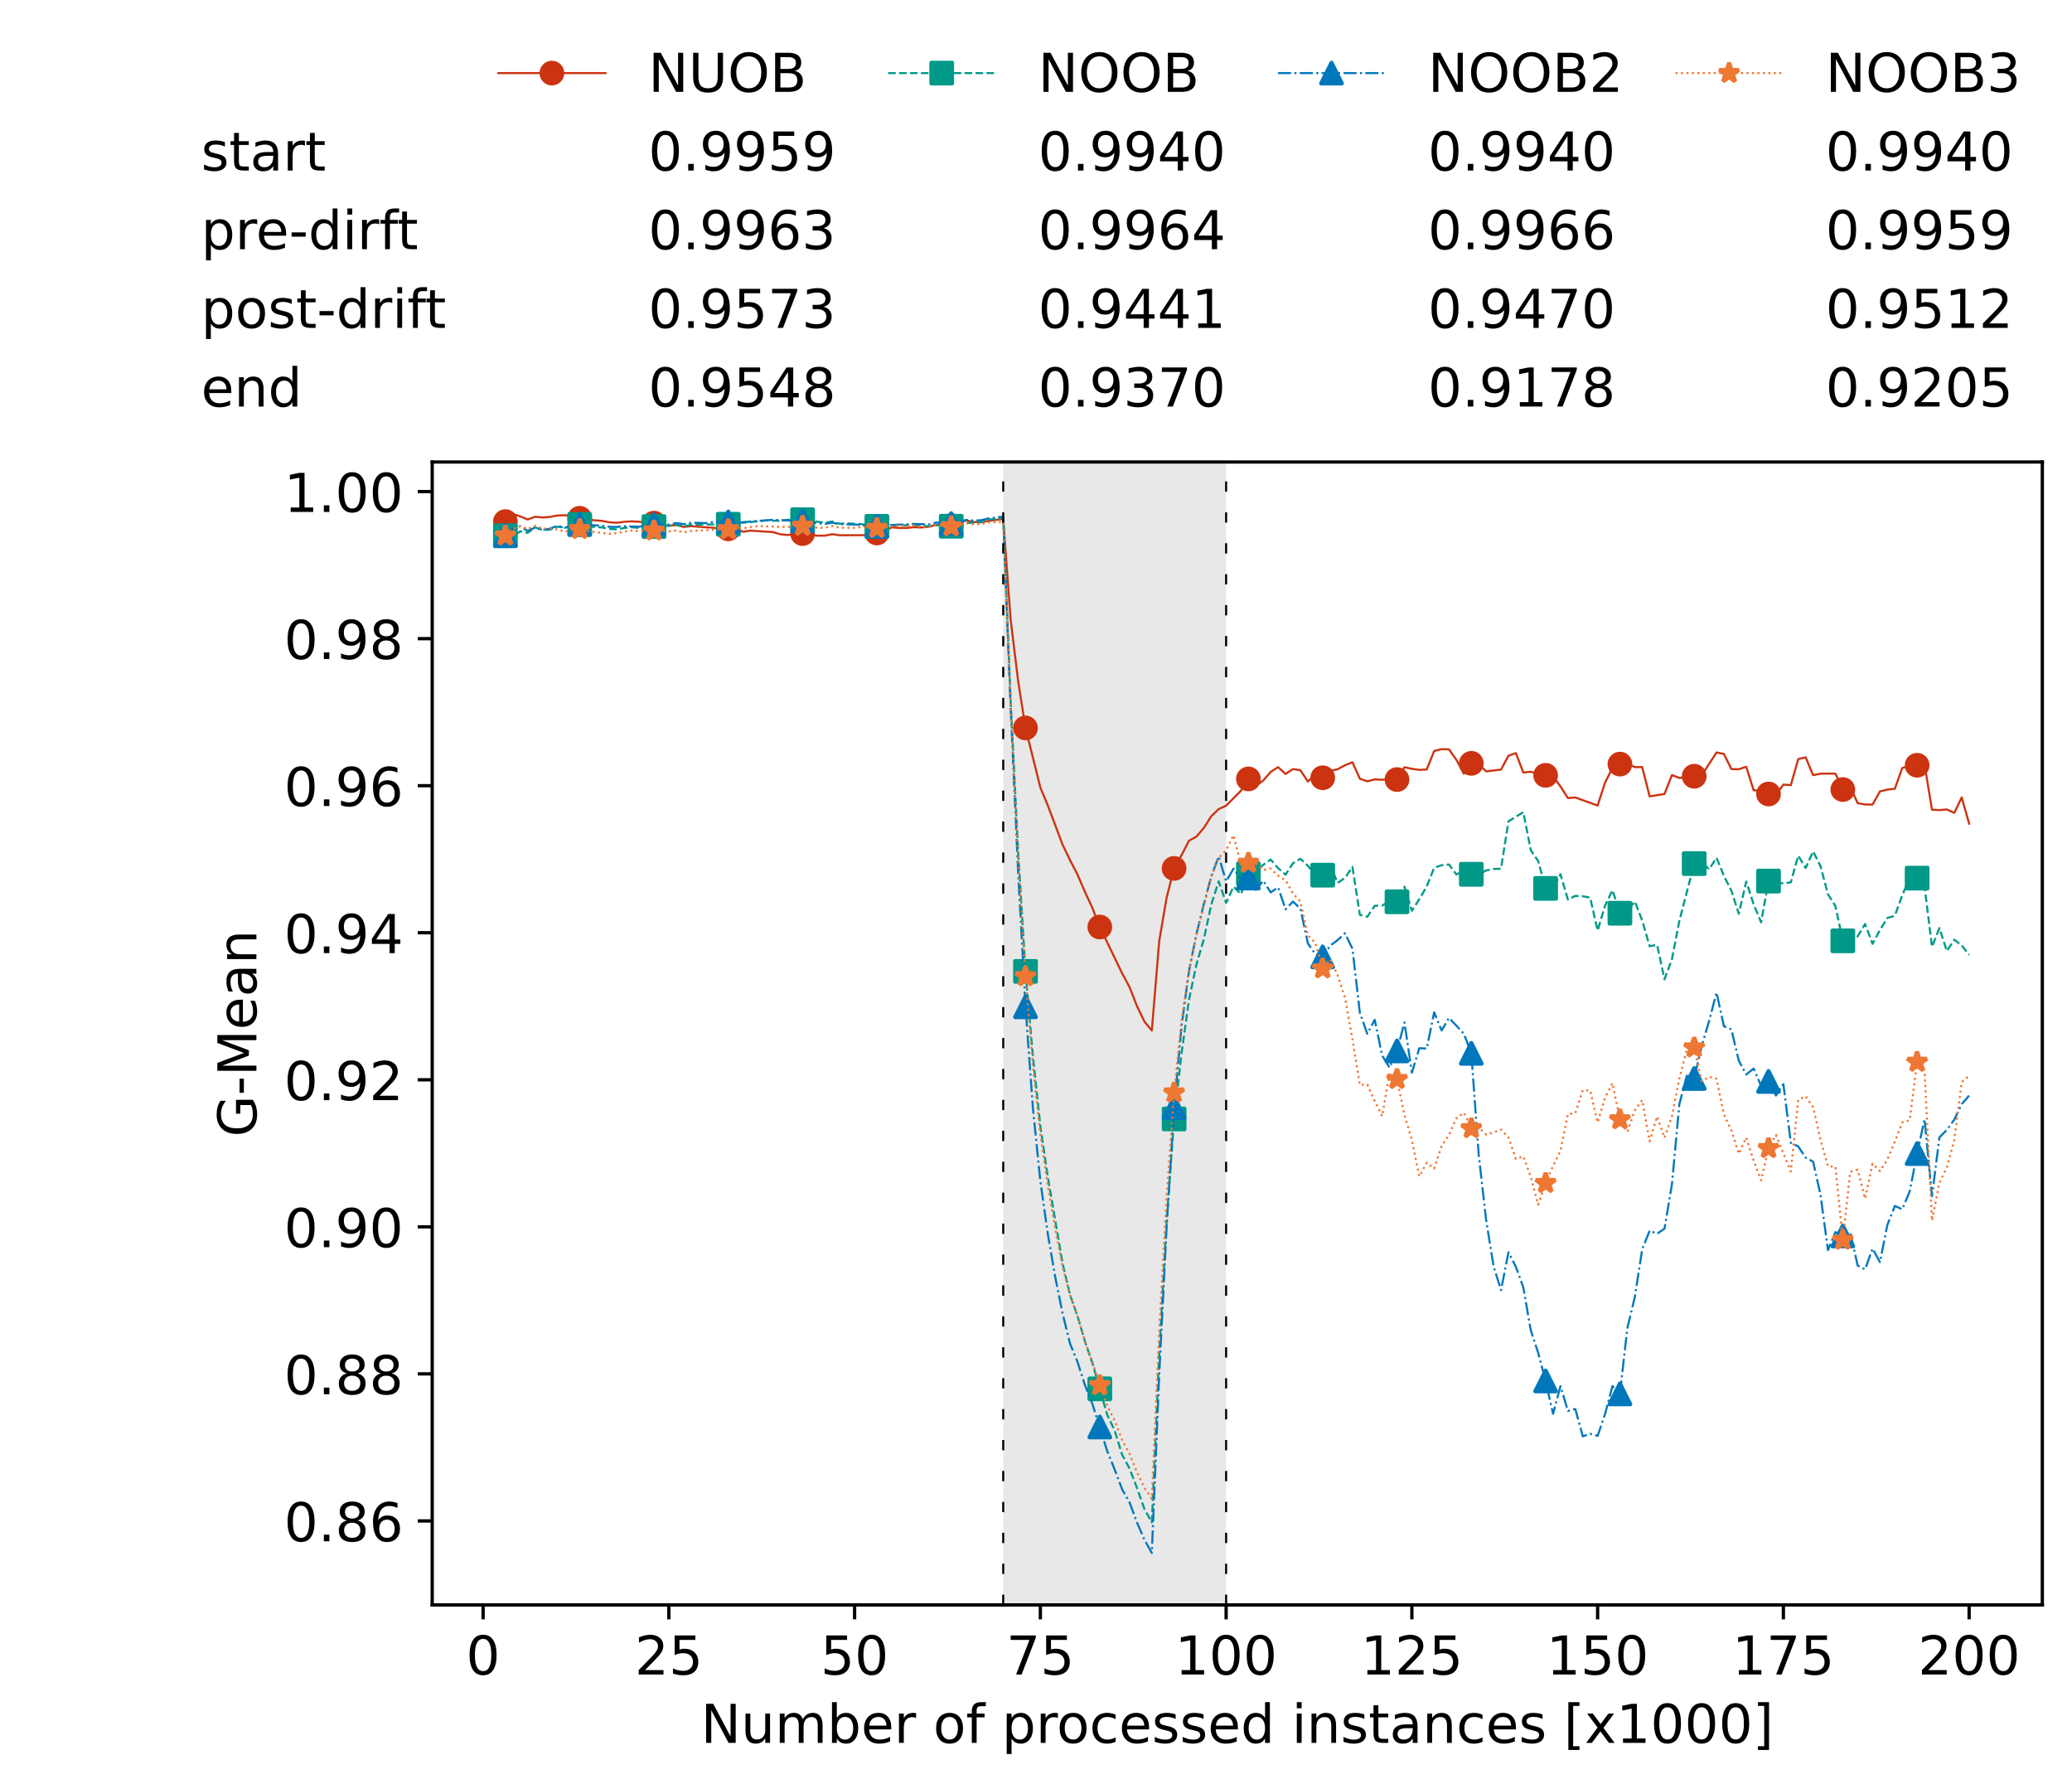 <?xml version="1.0" encoding="utf-8" standalone="no"?>
<!DOCTYPE svg PUBLIC "-//W3C//DTD SVG 1.1//EN"
  "http://www.w3.org/Graphics/SVG/1.1/DTD/svg11.dtd">
<!-- Created with matplotlib (https://matplotlib.org/) -->
<svg height="432.615pt" version="1.1" viewBox="0 0 502.65 432.615" width="502.65pt" xmlns="http://www.w3.org/2000/svg" xmlns:xlink="http://www.w3.org/1999/xlink">
 <defs>
  <style type="text/css">*{stroke-linecap:butt;stroke-linejoin:round;}</style>
 </defs>
 <g id="figure_1">
  <g id="patch_1">
   <path d="M 0 432.615 
L 502.65 432.615 
L 502.65 0 
L 0 0 
z
" style="fill:#ffffff;"/>
  </g>
  <g id="axes_1">
   <g id="patch_2">
    <path d="M 104.85 389.252 
L 495.45 389.252 
L 495.45 112.052 
L 104.85 112.052 
z
" style="fill:#ffffff;"/>
   </g>
   <g id="patch_3">
    <path clip-path="url(#p68b8af9123)" d="M 297.446 389.252 
L 297.446 112.052 
L 243.372 112.052 
L 243.372 389.252 
z
" style="fill:#d3d3d3;opacity:0.5;"/>
   </g>
   <g id="matplotlib.axis_1">
    <g id="xtick_1">
     <g id="line2d_1">
      <defs>
       <path d="M 0 0 
L 0 3.5 
" id="mbeff42558a" style="stroke:#000000;stroke-width:0.8;"/>
      </defs>
      <g>
       <use style="stroke:#000000;stroke-width:0.8;" x="117.197" xlink:href="#mbeff42558a" y="389.252"/>
      </g>
     </g>
     <g id="text_1">
      <!-- 0 -->
      <g transform="translate(113.061 406.13)scale(0.13 -0.13)">
       <defs>
        <path d="M 31.781 66.406 
Q 24.172 66.406 20.328 58.906 
Q 16.5 51.422 16.5 36.375 
Q 16.5 21.391 20.328 13.891 
Q 24.172 6.391 31.781 6.391 
Q 39.453 6.391 43.281 13.891 
Q 47.125 21.391 47.125 36.375 
Q 47.125 51.422 43.281 58.906 
Q 39.453 66.406 31.781 66.406 
z
M 31.781 74.219 
Q 44.047 74.219 50.516 64.516 
Q 56.984 54.828 56.984 36.375 
Q 56.984 17.969 50.516 8.266 
Q 44.047 -1.422 31.781 -1.422 
Q 19.531 -1.422 13.062 8.266 
Q 6.594 17.969 6.594 36.375 
Q 6.594 54.828 13.062 64.516 
Q 19.531 74.219 31.781 74.219 
z
" id="DejaVuSans-48"/>
       </defs>
       <use xlink:href="#DejaVuSans-48"/>
      </g>
     </g>
    </g>
    <g id="xtick_2">
     <g id="line2d_2">
      <g>
       <use style="stroke:#000000;stroke-width:0.8;" x="162.259" xlink:href="#mbeff42558a" y="389.252"/>
      </g>
     </g>
     <g id="text_2">
      <!-- 25 -->
      <g transform="translate(153.988 406.13)scale(0.13 -0.13)">
       <defs>
        <path d="M 19.188 8.297 
L 53.609 8.297 
L 53.609 0 
L 7.328 0 
L 7.328 8.297 
Q 12.938 14.109 22.625 23.891 
Q 32.328 33.688 34.812 36.531 
Q 39.547 41.844 41.422 45.531 
Q 43.312 49.219 43.312 52.781 
Q 43.312 58.594 39.234 62.25 
Q 35.156 65.922 28.609 65.922 
Q 23.969 65.922 18.812 64.312 
Q 13.672 62.703 7.812 59.422 
L 7.812 69.391 
Q 13.766 71.781 18.938 73 
Q 24.125 74.219 28.422 74.219 
Q 39.75 74.219 46.484 68.547 
Q 53.219 62.891 53.219 53.422 
Q 53.219 48.922 51.531 44.891 
Q 49.859 40.875 45.406 35.406 
Q 44.188 33.984 37.641 27.219 
Q 31.109 20.453 19.188 8.297 
z
" id="DejaVuSans-50"/>
        <path d="M 10.797 72.906 
L 49.516 72.906 
L 49.516 64.594 
L 19.828 64.594 
L 19.828 46.734 
Q 21.969 47.469 24.109 47.828 
Q 26.266 48.188 28.422 48.188 
Q 40.625 48.188 47.75 41.5 
Q 54.891 34.812 54.891 23.391 
Q 54.891 11.625 47.562 5.094 
Q 40.234 -1.422 26.906 -1.422 
Q 22.312 -1.422 17.547 -0.641 
Q 12.797 0.141 7.719 1.703 
L 7.719 11.625 
Q 12.109 9.234 16.797 8.062 
Q 21.484 6.891 26.703 6.891 
Q 35.156 6.891 40.078 11.328 
Q 45.016 15.766 45.016 23.391 
Q 45.016 31 40.078 35.438 
Q 35.156 39.891 26.703 39.891 
Q 22.75 39.891 18.812 39.016 
Q 14.891 38.141 10.797 36.281 
z
" id="DejaVuSans-53"/>
       </defs>
       <use xlink:href="#DejaVuSans-50"/>
       <use x="63.623" xlink:href="#DejaVuSans-53"/>
      </g>
     </g>
    </g>
    <g id="xtick_3">
     <g id="line2d_3">
      <g>
       <use style="stroke:#000000;stroke-width:0.8;" x="207.322" xlink:href="#mbeff42558a" y="389.252"/>
      </g>
     </g>
     <g id="text_3">
      <!-- 50 -->
      <g transform="translate(199.05 406.13)scale(0.13 -0.13)">
       <use xlink:href="#DejaVuSans-53"/>
       <use x="63.623" xlink:href="#DejaVuSans-48"/>
      </g>
     </g>
    </g>
    <g id="xtick_4">
     <g id="line2d_4">
      <g>
       <use style="stroke:#000000;stroke-width:0.8;" x="252.384" xlink:href="#mbeff42558a" y="389.252"/>
      </g>
     </g>
     <g id="text_4">
      <!-- 75 -->
      <g transform="translate(244.113 406.13)scale(0.13 -0.13)">
       <defs>
        <path d="M 8.203 72.906 
L 55.078 72.906 
L 55.078 68.703 
L 28.609 0 
L 18.312 0 
L 43.219 64.594 
L 8.203 64.594 
z
" id="DejaVuSans-55"/>
       </defs>
       <use xlink:href="#DejaVuSans-55"/>
       <use x="63.623" xlink:href="#DejaVuSans-53"/>
      </g>
     </g>
    </g>
    <g id="xtick_5">
     <g id="line2d_5">
      <g>
       <use style="stroke:#000000;stroke-width:0.8;" x="297.446" xlink:href="#mbeff42558a" y="389.252"/>
      </g>
     </g>
     <g id="text_5">
      <!-- 100 -->
      <g transform="translate(285.039 406.13)scale(0.13 -0.13)">
       <defs>
        <path d="M 12.406 8.297 
L 28.516 8.297 
L 28.516 63.922 
L 10.984 60.406 
L 10.984 69.391 
L 28.422 72.906 
L 38.281 72.906 
L 38.281 8.297 
L 54.391 8.297 
L 54.391 0 
L 12.406 0 
z
" id="DejaVuSans-49"/>
       </defs>
       <use xlink:href="#DejaVuSans-49"/>
       <use x="63.623" xlink:href="#DejaVuSans-48"/>
       <use x="127.246" xlink:href="#DejaVuSans-48"/>
      </g>
     </g>
    </g>
    <g id="xtick_6">
     <g id="line2d_6">
      <g>
       <use style="stroke:#000000;stroke-width:0.8;" x="342.509" xlink:href="#mbeff42558a" y="389.252"/>
      </g>
     </g>
     <g id="text_6">
      <!-- 125 -->
      <g transform="translate(330.102 406.13)scale(0.13 -0.13)">
       <use xlink:href="#DejaVuSans-49"/>
       <use x="63.623" xlink:href="#DejaVuSans-50"/>
       <use x="127.246" xlink:href="#DejaVuSans-53"/>
      </g>
     </g>
    </g>
    <g id="xtick_7">
     <g id="line2d_7">
      <g>
       <use style="stroke:#000000;stroke-width:0.8;" x="387.571" xlink:href="#mbeff42558a" y="389.252"/>
      </g>
     </g>
     <g id="text_7">
      <!-- 150 -->
      <g transform="translate(375.164 406.13)scale(0.13 -0.13)">
       <use xlink:href="#DejaVuSans-49"/>
       <use x="63.623" xlink:href="#DejaVuSans-53"/>
       <use x="127.246" xlink:href="#DejaVuSans-48"/>
      </g>
     </g>
    </g>
    <g id="xtick_8">
     <g id="line2d_8">
      <g>
       <use style="stroke:#000000;stroke-width:0.8;" x="432.633" xlink:href="#mbeff42558a" y="389.252"/>
      </g>
     </g>
     <g id="text_8">
      <!-- 175 -->
      <g transform="translate(420.226 406.13)scale(0.13 -0.13)">
       <use xlink:href="#DejaVuSans-49"/>
       <use x="63.623" xlink:href="#DejaVuSans-55"/>
       <use x="127.246" xlink:href="#DejaVuSans-53"/>
      </g>
     </g>
    </g>
    <g id="xtick_9">
     <g id="line2d_9">
      <g>
       <use style="stroke:#000000;stroke-width:0.8;" x="477.695" xlink:href="#mbeff42558a" y="389.252"/>
      </g>
     </g>
     <g id="text_9">
      <!-- 200 -->
      <g transform="translate(465.289 406.13)scale(0.13 -0.13)">
       <use xlink:href="#DejaVuSans-50"/>
       <use x="63.623" xlink:href="#DejaVuSans-48"/>
       <use x="127.246" xlink:href="#DejaVuSans-48"/>
      </g>
     </g>
    </g>
    <g id="text_10">
     <!-- Number of processed instances [x1000] -->
     <g transform="translate(170.025 422.711)scale(0.13 -0.13)">
      <defs>
       <path d="M 9.812 72.906 
L 23.094 72.906 
L 55.422 11.922 
L 55.422 72.906 
L 64.984 72.906 
L 64.984 0 
L 51.703 0 
L 19.391 60.984 
L 19.391 0 
L 9.812 0 
z
" id="DejaVuSans-78"/>
       <path d="M 8.5 21.578 
L 8.5 54.688 
L 17.484 54.688 
L 17.484 21.922 
Q 17.484 14.156 20.5 10.266 
Q 23.531 6.391 29.594 6.391 
Q 36.859 6.391 41.078 11.031 
Q 45.312 15.672 45.312 23.688 
L 45.312 54.688 
L 54.297 54.688 
L 54.297 0 
L 45.312 0 
L 45.312 8.406 
Q 42.047 3.422 37.719 1 
Q 33.406 -1.422 27.688 -1.422 
Q 18.266 -1.422 13.375 4.438 
Q 8.5 10.297 8.5 21.578 
z
M 31.109 56 
z
" id="DejaVuSans-117"/>
       <path d="M 52 44.188 
Q 55.375 50.25 60.062 53.125 
Q 64.75 56 71.094 56 
Q 79.641 56 84.281 50.016 
Q 88.922 44.047 88.922 33.016 
L 88.922 0 
L 79.891 0 
L 79.891 32.719 
Q 79.891 40.578 77.094 44.375 
Q 74.312 48.188 68.609 48.188 
Q 61.625 48.188 57.562 43.547 
Q 53.516 38.922 53.516 30.906 
L 53.516 0 
L 44.484 0 
L 44.484 32.719 
Q 44.484 40.625 41.703 44.406 
Q 38.922 48.188 33.109 48.188 
Q 26.219 48.188 22.156 43.531 
Q 18.109 38.875 18.109 30.906 
L 18.109 0 
L 9.078 0 
L 9.078 54.688 
L 18.109 54.688 
L 18.109 46.188 
Q 21.188 51.219 25.484 53.609 
Q 29.781 56 35.688 56 
Q 41.656 56 45.828 52.969 
Q 50 49.953 52 44.188 
z
" id="DejaVuSans-109"/>
       <path d="M 48.688 27.297 
Q 48.688 37.203 44.609 42.844 
Q 40.531 48.484 33.406 48.484 
Q 26.266 48.484 22.188 42.844 
Q 18.109 37.203 18.109 27.297 
Q 18.109 17.391 22.188 11.75 
Q 26.266 6.109 33.406 6.109 
Q 40.531 6.109 44.609 11.75 
Q 48.688 17.391 48.688 27.297 
z
M 18.109 46.391 
Q 20.953 51.266 25.266 53.625 
Q 29.594 56 35.594 56 
Q 45.562 56 51.781 48.094 
Q 58.016 40.188 58.016 27.297 
Q 58.016 14.406 51.781 6.484 
Q 45.562 -1.422 35.594 -1.422 
Q 29.594 -1.422 25.266 0.953 
Q 20.953 3.328 18.109 8.203 
L 18.109 0 
L 9.078 0 
L 9.078 75.984 
L 18.109 75.984 
z
" id="DejaVuSans-98"/>
       <path d="M 56.203 29.594 
L 56.203 25.203 
L 14.891 25.203 
Q 15.484 15.922 20.484 11.062 
Q 25.484 6.203 34.422 6.203 
Q 39.594 6.203 44.453 7.469 
Q 49.312 8.734 54.109 11.281 
L 54.109 2.781 
Q 49.266 0.734 44.188 -0.344 
Q 39.109 -1.422 33.891 -1.422 
Q 20.797 -1.422 13.156 6.188 
Q 5.516 13.812 5.516 26.812 
Q 5.516 40.234 12.766 48.109 
Q 20.016 56 32.328 56 
Q 43.359 56 49.781 48.891 
Q 56.203 41.797 56.203 29.594 
z
M 47.219 32.234 
Q 47.125 39.594 43.094 43.984 
Q 39.062 48.391 32.422 48.391 
Q 24.906 48.391 20.391 44.141 
Q 15.875 39.891 15.188 32.172 
z
" id="DejaVuSans-101"/>
       <path d="M 41.109 46.297 
Q 39.594 47.172 37.812 47.578 
Q 36.031 48 33.891 48 
Q 26.266 48 22.188 43.047 
Q 18.109 38.094 18.109 28.812 
L 18.109 0 
L 9.078 0 
L 9.078 54.688 
L 18.109 54.688 
L 18.109 46.188 
Q 20.953 51.172 25.484 53.578 
Q 30.031 56 36.531 56 
Q 37.453 56 38.578 55.875 
Q 39.703 55.766 41.062 55.516 
z
" id="DejaVuSans-114"/>
       <path id="DejaVuSans-32"/>
       <path d="M 30.609 48.391 
Q 23.391 48.391 19.188 42.75 
Q 14.984 37.109 14.984 27.297 
Q 14.984 17.484 19.156 11.844 
Q 23.344 6.203 30.609 6.203 
Q 37.797 6.203 41.984 11.859 
Q 46.188 17.531 46.188 27.297 
Q 46.188 37.016 41.984 42.703 
Q 37.797 48.391 30.609 48.391 
z
M 30.609 56 
Q 42.328 56 49.016 48.375 
Q 55.719 40.766 55.719 27.297 
Q 55.719 13.875 49.016 6.219 
Q 42.328 -1.422 30.609 -1.422 
Q 18.844 -1.422 12.172 6.219 
Q 5.516 13.875 5.516 27.297 
Q 5.516 40.766 12.172 48.375 
Q 18.844 56 30.609 56 
z
" id="DejaVuSans-111"/>
       <path d="M 37.109 75.984 
L 37.109 68.5 
L 28.516 68.5 
Q 23.688 68.5 21.797 66.547 
Q 19.922 64.594 19.922 59.516 
L 19.922 54.688 
L 34.719 54.688 
L 34.719 47.703 
L 19.922 47.703 
L 19.922 0 
L 10.891 0 
L 10.891 47.703 
L 2.297 47.703 
L 2.297 54.688 
L 10.891 54.688 
L 10.891 58.5 
Q 10.891 67.625 15.141 71.797 
Q 19.391 75.984 28.609 75.984 
z
" id="DejaVuSans-102"/>
       <path d="M 18.109 8.203 
L 18.109 -20.797 
L 9.078 -20.797 
L 9.078 54.688 
L 18.109 54.688 
L 18.109 46.391 
Q 20.953 51.266 25.266 53.625 
Q 29.594 56 35.594 56 
Q 45.562 56 51.781 48.094 
Q 58.016 40.188 58.016 27.297 
Q 58.016 14.406 51.781 6.484 
Q 45.562 -1.422 35.594 -1.422 
Q 29.594 -1.422 25.266 0.953 
Q 20.953 3.328 18.109 8.203 
z
M 48.688 27.297 
Q 48.688 37.203 44.609 42.844 
Q 40.531 48.484 33.406 48.484 
Q 26.266 48.484 22.188 42.844 
Q 18.109 37.203 18.109 27.297 
Q 18.109 17.391 22.188 11.75 
Q 26.266 6.109 33.406 6.109 
Q 40.531 6.109 44.609 11.75 
Q 48.688 17.391 48.688 27.297 
z
" id="DejaVuSans-112"/>
       <path d="M 48.781 52.594 
L 48.781 44.188 
Q 44.969 46.297 41.141 47.344 
Q 37.312 48.391 33.406 48.391 
Q 24.656 48.391 19.812 42.844 
Q 14.984 37.312 14.984 27.297 
Q 14.984 17.281 19.812 11.734 
Q 24.656 6.203 33.406 6.203 
Q 37.312 6.203 41.141 7.25 
Q 44.969 8.297 48.781 10.406 
L 48.781 2.094 
Q 45.016 0.344 40.984 -0.531 
Q 36.969 -1.422 32.422 -1.422 
Q 20.062 -1.422 12.781 6.344 
Q 5.516 14.109 5.516 27.297 
Q 5.516 40.672 12.859 48.328 
Q 20.219 56 33.016 56 
Q 37.156 56 41.109 55.141 
Q 45.062 54.297 48.781 52.594 
z
" id="DejaVuSans-99"/>
       <path d="M 44.281 53.078 
L 44.281 44.578 
Q 40.484 46.531 36.375 47.5 
Q 32.281 48.484 27.875 48.484 
Q 21.188 48.484 17.844 46.438 
Q 14.5 44.391 14.5 40.281 
Q 14.5 37.156 16.891 35.375 
Q 19.281 33.594 26.516 31.984 
L 29.594 31.297 
Q 39.156 29.25 43.188 25.516 
Q 47.219 21.781 47.219 15.094 
Q 47.219 7.469 41.188 3.016 
Q 35.156 -1.422 24.609 -1.422 
Q 20.219 -1.422 15.453 -0.562 
Q 10.688 0.297 5.422 2 
L 5.422 11.281 
Q 10.406 8.688 15.234 7.391 
Q 20.062 6.109 24.812 6.109 
Q 31.156 6.109 34.562 8.281 
Q 37.984 10.453 37.984 14.406 
Q 37.984 18.062 35.516 20.016 
Q 33.062 21.969 24.703 23.781 
L 21.578 24.516 
Q 13.234 26.266 9.516 29.906 
Q 5.812 33.547 5.812 39.891 
Q 5.812 47.609 11.281 51.797 
Q 16.75 56 26.812 56 
Q 31.781 56 36.172 55.266 
Q 40.578 54.547 44.281 53.078 
z
" id="DejaVuSans-115"/>
       <path d="M 45.406 46.391 
L 45.406 75.984 
L 54.391 75.984 
L 54.391 0 
L 45.406 0 
L 45.406 8.203 
Q 42.578 3.328 38.25 0.953 
Q 33.938 -1.422 27.875 -1.422 
Q 17.969 -1.422 11.734 6.484 
Q 5.516 14.406 5.516 27.297 
Q 5.516 40.188 11.734 48.094 
Q 17.969 56 27.875 56 
Q 33.938 56 38.25 53.625 
Q 42.578 51.266 45.406 46.391 
z
M 14.797 27.297 
Q 14.797 17.391 18.875 11.75 
Q 22.953 6.109 30.078 6.109 
Q 37.203 6.109 41.297 11.75 
Q 45.406 17.391 45.406 27.297 
Q 45.406 37.203 41.297 42.844 
Q 37.203 48.484 30.078 48.484 
Q 22.953 48.484 18.875 42.844 
Q 14.797 37.203 14.797 27.297 
z
" id="DejaVuSans-100"/>
       <path d="M 9.422 54.688 
L 18.406 54.688 
L 18.406 0 
L 9.422 0 
z
M 9.422 75.984 
L 18.406 75.984 
L 18.406 64.594 
L 9.422 64.594 
z
" id="DejaVuSans-105"/>
       <path d="M 54.891 33.016 
L 54.891 0 
L 45.906 0 
L 45.906 32.719 
Q 45.906 40.484 42.875 44.328 
Q 39.844 48.188 33.797 48.188 
Q 26.516 48.188 22.312 43.547 
Q 18.109 38.922 18.109 30.906 
L 18.109 0 
L 9.078 0 
L 9.078 54.688 
L 18.109 54.688 
L 18.109 46.188 
Q 21.344 51.125 25.703 53.562 
Q 30.078 56 35.797 56 
Q 45.219 56 50.047 50.172 
Q 54.891 44.344 54.891 33.016 
z
" id="DejaVuSans-110"/>
       <path d="M 18.312 70.219 
L 18.312 54.688 
L 36.812 54.688 
L 36.812 47.703 
L 18.312 47.703 
L 18.312 18.016 
Q 18.312 11.328 20.141 9.422 
Q 21.969 7.516 27.594 7.516 
L 36.812 7.516 
L 36.812 0 
L 27.594 0 
Q 17.188 0 13.234 3.875 
Q 9.281 7.766 9.281 18.016 
L 9.281 47.703 
L 2.688 47.703 
L 2.688 54.688 
L 9.281 54.688 
L 9.281 70.219 
z
" id="DejaVuSans-116"/>
       <path d="M 34.281 27.484 
Q 23.391 27.484 19.188 25 
Q 14.984 22.516 14.984 16.5 
Q 14.984 11.719 18.141 8.906 
Q 21.297 6.109 26.703 6.109 
Q 34.188 6.109 38.703 11.406 
Q 43.219 16.703 43.219 25.484 
L 43.219 27.484 
z
M 52.203 31.203 
L 52.203 0 
L 43.219 0 
L 43.219 8.297 
Q 40.141 3.328 35.547 0.953 
Q 30.953 -1.422 24.312 -1.422 
Q 15.922 -1.422 10.953 3.297 
Q 6 8.016 6 15.922 
Q 6 25.141 12.172 29.828 
Q 18.359 34.516 30.609 34.516 
L 43.219 34.516 
L 43.219 35.406 
Q 43.219 41.609 39.141 45 
Q 35.062 48.391 27.688 48.391 
Q 23 48.391 18.547 47.266 
Q 14.109 46.141 10.016 43.891 
L 10.016 52.203 
Q 14.938 54.109 19.578 55.047 
Q 24.219 56 28.609 56 
Q 40.484 56 46.344 49.844 
Q 52.203 43.703 52.203 31.203 
z
" id="DejaVuSans-97"/>
       <path d="M 8.594 75.984 
L 29.297 75.984 
L 29.297 69 
L 17.578 69 
L 17.578 -6.203 
L 29.297 -6.203 
L 29.297 -13.188 
L 8.594 -13.188 
z
" id="DejaVuSans-91"/>
       <path d="M 54.891 54.688 
L 35.109 28.078 
L 55.906 0 
L 45.312 0 
L 29.391 21.484 
L 13.484 0 
L 2.875 0 
L 24.125 28.609 
L 4.688 54.688 
L 15.281 54.688 
L 29.781 35.203 
L 44.281 54.688 
z
" id="DejaVuSans-120"/>
       <path d="M 30.422 75.984 
L 30.422 -13.188 
L 9.719 -13.188 
L 9.719 -6.203 
L 21.391 -6.203 
L 21.391 69 
L 9.719 69 
L 9.719 75.984 
z
" id="DejaVuSans-93"/>
      </defs>
      <use xlink:href="#DejaVuSans-78"/>
      <use x="74.805" xlink:href="#DejaVuSans-117"/>
      <use x="138.184" xlink:href="#DejaVuSans-109"/>
      <use x="235.596" xlink:href="#DejaVuSans-98"/>
      <use x="299.072" xlink:href="#DejaVuSans-101"/>
      <use x="360.596" xlink:href="#DejaVuSans-114"/>
      <use x="401.709" xlink:href="#DejaVuSans-32"/>
      <use x="433.496" xlink:href="#DejaVuSans-111"/>
      <use x="494.678" xlink:href="#DejaVuSans-102"/>
      <use x="529.883" xlink:href="#DejaVuSans-32"/>
      <use x="561.67" xlink:href="#DejaVuSans-112"/>
      <use x="625.146" xlink:href="#DejaVuSans-114"/>
      <use x="664.01" xlink:href="#DejaVuSans-111"/>
      <use x="725.191" xlink:href="#DejaVuSans-99"/>
      <use x="780.172" xlink:href="#DejaVuSans-101"/>
      <use x="841.695" xlink:href="#DejaVuSans-115"/>
      <use x="893.795" xlink:href="#DejaVuSans-115"/>
      <use x="945.895" xlink:href="#DejaVuSans-101"/>
      <use x="1007.418" xlink:href="#DejaVuSans-100"/>
      <use x="1070.895" xlink:href="#DejaVuSans-32"/>
      <use x="1102.682" xlink:href="#DejaVuSans-105"/>
      <use x="1130.465" xlink:href="#DejaVuSans-110"/>
      <use x="1193.844" xlink:href="#DejaVuSans-115"/>
      <use x="1245.943" xlink:href="#DejaVuSans-116"/>
      <use x="1285.152" xlink:href="#DejaVuSans-97"/>
      <use x="1346.432" xlink:href="#DejaVuSans-110"/>
      <use x="1409.811" xlink:href="#DejaVuSans-99"/>
      <use x="1464.791" xlink:href="#DejaVuSans-101"/>
      <use x="1526.314" xlink:href="#DejaVuSans-115"/>
      <use x="1578.414" xlink:href="#DejaVuSans-32"/>
      <use x="1610.201" xlink:href="#DejaVuSans-91"/>
      <use x="1649.215" xlink:href="#DejaVuSans-120"/>
      <use x="1708.395" xlink:href="#DejaVuSans-49"/>
      <use x="1772.018" xlink:href="#DejaVuSans-48"/>
      <use x="1835.641" xlink:href="#DejaVuSans-48"/>
      <use x="1899.264" xlink:href="#DejaVuSans-48"/>
      <use x="1962.887" xlink:href="#DejaVuSans-93"/>
     </g>
    </g>
   </g>
   <g id="matplotlib.axis_2">
    <g id="ytick_1">
     <g id="line2d_10">
      <defs>
       <path d="M 0 0 
L -3.5 0 
" id="made80970ec" style="stroke:#000000;stroke-width:0.8;"/>
      </defs>
      <g>
       <use style="stroke:#000000;stroke-width:0.8;" x="104.85" xlink:href="#made80970ec" y="368.878"/>
      </g>
     </g>
     <g id="text_11">
      <!-- 0.86 -->
      <g transform="translate(68.905 373.817)scale(0.13 -0.13)">
       <defs>
        <path d="M 10.688 12.406 
L 21 12.406 
L 21 0 
L 10.688 0 
z
" id="DejaVuSans-46"/>
        <path d="M 31.781 34.625 
Q 24.75 34.625 20.719 30.859 
Q 16.703 27.094 16.703 20.516 
Q 16.703 13.922 20.719 10.156 
Q 24.75 6.391 31.781 6.391 
Q 38.812 6.391 42.859 10.172 
Q 46.922 13.969 46.922 20.516 
Q 46.922 27.094 42.891 30.859 
Q 38.875 34.625 31.781 34.625 
z
M 21.922 38.812 
Q 15.578 40.375 12.031 44.719 
Q 8.5 49.078 8.5 55.328 
Q 8.5 64.062 14.719 69.141 
Q 20.953 74.219 31.781 74.219 
Q 42.672 74.219 48.875 69.141 
Q 55.078 64.062 55.078 55.328 
Q 55.078 49.078 51.531 44.719 
Q 48 40.375 41.703 38.812 
Q 48.828 37.156 52.797 32.312 
Q 56.781 27.484 56.781 20.516 
Q 56.781 9.906 50.312 4.234 
Q 43.844 -1.422 31.781 -1.422 
Q 19.734 -1.422 13.25 4.234 
Q 6.781 9.906 6.781 20.516 
Q 6.781 27.484 10.781 32.312 
Q 14.797 37.156 21.922 38.812 
z
M 18.312 54.391 
Q 18.312 48.734 21.844 45.562 
Q 25.391 42.391 31.781 42.391 
Q 38.141 42.391 41.719 45.562 
Q 45.312 48.734 45.312 54.391 
Q 45.312 60.062 41.719 63.234 
Q 38.141 66.406 31.781 66.406 
Q 25.391 66.406 21.844 63.234 
Q 18.312 60.062 18.312 54.391 
z
" id="DejaVuSans-56"/>
        <path d="M 33.016 40.375 
Q 26.375 40.375 22.484 35.828 
Q 18.609 31.297 18.609 23.391 
Q 18.609 15.531 22.484 10.953 
Q 26.375 6.391 33.016 6.391 
Q 39.656 6.391 43.531 10.953 
Q 47.406 15.531 47.406 23.391 
Q 47.406 31.297 43.531 35.828 
Q 39.656 40.375 33.016 40.375 
z
M 52.594 71.297 
L 52.594 62.312 
Q 48.875 64.062 45.094 64.984 
Q 41.312 65.922 37.594 65.922 
Q 27.828 65.922 22.672 59.328 
Q 17.531 52.734 16.797 39.406 
Q 19.672 43.656 24.016 45.922 
Q 28.375 48.188 33.594 48.188 
Q 44.578 48.188 50.953 41.516 
Q 57.328 34.859 57.328 23.391 
Q 57.328 12.156 50.688 5.359 
Q 44.047 -1.422 33.016 -1.422 
Q 20.359 -1.422 13.672 8.266 
Q 6.984 17.969 6.984 36.375 
Q 6.984 53.656 15.188 63.938 
Q 23.391 74.219 37.203 74.219 
Q 40.922 74.219 44.703 73.484 
Q 48.484 72.75 52.594 71.297 
z
" id="DejaVuSans-54"/>
       </defs>
       <use xlink:href="#DejaVuSans-48"/>
       <use x="63.623" xlink:href="#DejaVuSans-46"/>
       <use x="95.41" xlink:href="#DejaVuSans-56"/>
       <use x="159.033" xlink:href="#DejaVuSans-54"/>
      </g>
     </g>
    </g>
    <g id="ytick_2">
     <g id="line2d_11">
      <g>
       <use style="stroke:#000000;stroke-width:0.8;" x="104.85" xlink:href="#made80970ec" y="333.214"/>
      </g>
     </g>
     <g id="text_12">
      <!-- 0.88 -->
      <g transform="translate(68.905 338.153)scale(0.13 -0.13)">
       <use xlink:href="#DejaVuSans-48"/>
       <use x="63.623" xlink:href="#DejaVuSans-46"/>
       <use x="95.41" xlink:href="#DejaVuSans-56"/>
       <use x="159.033" xlink:href="#DejaVuSans-56"/>
      </g>
     </g>
    </g>
    <g id="ytick_3">
     <g id="line2d_12">
      <g>
       <use style="stroke:#000000;stroke-width:0.8;" x="104.85" xlink:href="#made80970ec" y="297.549"/>
      </g>
     </g>
     <g id="text_13">
      <!-- 0.90 -->
      <g transform="translate(68.905 302.488)scale(0.13 -0.13)">
       <defs>
        <path d="M 10.984 1.516 
L 10.984 10.5 
Q 14.703 8.734 18.5 7.812 
Q 22.312 6.891 25.984 6.891 
Q 35.75 6.891 40.891 13.453 
Q 46.047 20.016 46.781 33.406 
Q 43.953 29.203 39.594 26.953 
Q 35.25 24.703 29.984 24.703 
Q 19.047 24.703 12.672 31.312 
Q 6.297 37.938 6.297 49.422 
Q 6.297 60.641 12.938 67.422 
Q 19.578 74.219 30.609 74.219 
Q 43.266 74.219 49.922 64.516 
Q 56.594 54.828 56.594 36.375 
Q 56.594 19.141 48.406 8.859 
Q 40.234 -1.422 26.422 -1.422 
Q 22.703 -1.422 18.891 -0.688 
Q 15.094 0.047 10.984 1.516 
z
M 30.609 32.422 
Q 37.25 32.422 41.125 36.953 
Q 45.016 41.5 45.016 49.422 
Q 45.016 57.281 41.125 61.844 
Q 37.25 66.406 30.609 66.406 
Q 23.969 66.406 20.094 61.844 
Q 16.219 57.281 16.219 49.422 
Q 16.219 41.5 20.094 36.953 
Q 23.969 32.422 30.609 32.422 
z
" id="DejaVuSans-57"/>
       </defs>
       <use xlink:href="#DejaVuSans-48"/>
       <use x="63.623" xlink:href="#DejaVuSans-46"/>
       <use x="95.41" xlink:href="#DejaVuSans-57"/>
       <use x="159.033" xlink:href="#DejaVuSans-48"/>
      </g>
     </g>
    </g>
    <g id="ytick_4">
     <g id="line2d_13">
      <g>
       <use style="stroke:#000000;stroke-width:0.8;" x="104.85" xlink:href="#made80970ec" y="261.885"/>
      </g>
     </g>
     <g id="text_14">
      <!-- 0.92 -->
      <g transform="translate(68.905 266.824)scale(0.13 -0.13)">
       <use xlink:href="#DejaVuSans-48"/>
       <use x="63.623" xlink:href="#DejaVuSans-46"/>
       <use x="95.41" xlink:href="#DejaVuSans-57"/>
       <use x="159.033" xlink:href="#DejaVuSans-50"/>
      </g>
     </g>
    </g>
    <g id="ytick_5">
     <g id="line2d_14">
      <g>
       <use style="stroke:#000000;stroke-width:0.8;" x="104.85" xlink:href="#made80970ec" y="226.221"/>
      </g>
     </g>
     <g id="text_15">
      <!-- 0.94 -->
      <g transform="translate(68.905 231.16)scale(0.13 -0.13)">
       <defs>
        <path d="M 37.797 64.312 
L 12.891 25.391 
L 37.797 25.391 
z
M 35.203 72.906 
L 47.609 72.906 
L 47.609 25.391 
L 58.016 25.391 
L 58.016 17.188 
L 47.609 17.188 
L 47.609 0 
L 37.797 0 
L 37.797 17.188 
L 4.891 17.188 
L 4.891 26.703 
z
" id="DejaVuSans-52"/>
       </defs>
       <use xlink:href="#DejaVuSans-48"/>
       <use x="63.623" xlink:href="#DejaVuSans-46"/>
       <use x="95.41" xlink:href="#DejaVuSans-57"/>
       <use x="159.033" xlink:href="#DejaVuSans-52"/>
      </g>
     </g>
    </g>
    <g id="ytick_6">
     <g id="line2d_15">
      <g>
       <use style="stroke:#000000;stroke-width:0.8;" x="104.85" xlink:href="#made80970ec" y="190.556"/>
      </g>
     </g>
     <g id="text_16">
      <!-- 0.96 -->
      <g transform="translate(68.905 195.495)scale(0.13 -0.13)">
       <use xlink:href="#DejaVuSans-48"/>
       <use x="63.623" xlink:href="#DejaVuSans-46"/>
       <use x="95.41" xlink:href="#DejaVuSans-57"/>
       <use x="159.033" xlink:href="#DejaVuSans-54"/>
      </g>
     </g>
    </g>
    <g id="ytick_7">
     <g id="line2d_16">
      <g>
       <use style="stroke:#000000;stroke-width:0.8;" x="104.85" xlink:href="#made80970ec" y="154.892"/>
      </g>
     </g>
     <g id="text_17">
      <!-- 0.98 -->
      <g transform="translate(68.905 159.831)scale(0.13 -0.13)">
       <use xlink:href="#DejaVuSans-48"/>
       <use x="63.623" xlink:href="#DejaVuSans-46"/>
       <use x="95.41" xlink:href="#DejaVuSans-57"/>
       <use x="159.033" xlink:href="#DejaVuSans-56"/>
      </g>
     </g>
    </g>
    <g id="ytick_8">
     <g id="line2d_17">
      <g>
       <use style="stroke:#000000;stroke-width:0.8;" x="104.85" xlink:href="#made80970ec" y="119.228"/>
      </g>
     </g>
     <g id="text_18">
      <!-- 1.00 -->
      <g transform="translate(68.905 124.167)scale(0.13 -0.13)">
       <use xlink:href="#DejaVuSans-49"/>
       <use x="63.623" xlink:href="#DejaVuSans-46"/>
       <use x="95.41" xlink:href="#DejaVuSans-48"/>
       <use x="159.033" xlink:href="#DejaVuSans-48"/>
      </g>
     </g>
    </g>
    <g id="text_19">
     <!-- G-Mean -->
     <g transform="translate(62.201 275.744)rotate(-90)scale(0.13 -0.13)">
      <defs>
       <path d="M 59.516 10.406 
L 59.516 29.984 
L 43.406 29.984 
L 43.406 38.094 
L 69.281 38.094 
L 69.281 6.781 
Q 63.578 2.734 56.688 0.656 
Q 49.812 -1.422 42 -1.422 
Q 24.906 -1.422 15.25 8.562 
Q 5.609 18.562 5.609 36.375 
Q 5.609 54.25 15.25 64.234 
Q 24.906 74.219 42 74.219 
Q 49.125 74.219 55.547 72.453 
Q 61.969 70.703 67.391 67.281 
L 67.391 56.781 
Q 61.922 61.422 55.766 63.766 
Q 49.609 66.109 42.828 66.109 
Q 29.438 66.109 22.719 58.641 
Q 16.016 51.172 16.016 36.375 
Q 16.016 21.625 22.719 14.156 
Q 29.438 6.688 42.828 6.688 
Q 48.047 6.688 52.141 7.594 
Q 56.25 8.5 59.516 10.406 
z
" id="DejaVuSans-71"/>
       <path d="M 4.891 31.391 
L 31.203 31.391 
L 31.203 23.391 
L 4.891 23.391 
z
" id="DejaVuSans-45"/>
       <path d="M 9.812 72.906 
L 24.516 72.906 
L 43.109 23.297 
L 61.812 72.906 
L 76.516 72.906 
L 76.516 0 
L 66.891 0 
L 66.891 64.016 
L 48.094 14.016 
L 38.188 14.016 
L 19.391 64.016 
L 19.391 0 
L 9.812 0 
z
" id="DejaVuSans-77"/>
      </defs>
      <use xlink:href="#DejaVuSans-71"/>
      <use x="77.49" xlink:href="#DejaVuSans-45"/>
      <use x="113.574" xlink:href="#DejaVuSans-77"/>
      <use x="199.854" xlink:href="#DejaVuSans-101"/>
      <use x="261.377" xlink:href="#DejaVuSans-97"/>
      <use x="322.656" xlink:href="#DejaVuSans-110"/>
     </g>
    </g>
   </g>
   <g id="line2d_18"/>
   <g id="line2d_19"/>
   <g id="line2d_20"/>
   <g id="line2d_21"/>
   <g id="line2d_22"/>
   <g id="line2d_23">
    <path clip-path="url(#p68b8af9123)" d="M 122.605 126.506 
L 124.407 124.652 
L 126.21 125.237 
L 128.012 125.992 
L 129.815 125.327 
L 131.617 125.5 
L 133.419 125.367 
L 135.222 125.021 
L 137.024 124.969 
L 138.827 125.11 
L 140.629 125.704 
L 142.432 126.042 
L 146.037 126.328 
L 147.839 126.678 
L 149.642 126.78 
L 151.444 126.555 
L 153.247 126.445 
L 155.049 126.539 
L 156.852 126.8 
L 158.654 126.875 
L 162.259 127.519 
L 164.062 127.336 
L 165.864 127.793 
L 167.667 127.614 
L 171.272 127.892 
L 173.074 127.983 
L 174.877 128.357 
L 176.679 128.26 
L 178.482 128.279 
L 180.284 128.961 
L 182.087 128.695 
L 187.494 129.047 
L 189.297 129.577 
L 191.099 129.765 
L 192.902 129.406 
L 194.704 129.411 
L 196.507 129.762 
L 198.309 129.92 
L 200.112 129.918 
L 201.914 129.558 
L 203.717 129.822 
L 209.124 129.806 
L 210.927 129.622 
L 214.532 128.909 
L 216.334 127.882 
L 218.137 128.05 
L 219.939 128.045 
L 221.742 127.854 
L 223.544 127.936 
L 225.347 127.741 
L 227.149 127.282 
L 230.754 127.472 
L 234.359 126.23 
L 236.162 126.596 
L 237.964 126.683 
L 239.767 126.333 
L 243.372 125.892 
L 245.174 150.259 
L 246.976 165.064 
L 248.779 176.554 
L 252.384 191.004 
L 254.186 195.342 
L 257.791 204.894 
L 259.594 208.641 
L 261.396 212.113 
L 263.199 216.308 
L 265.001 220.187 
L 266.804 224.836 
L 272.211 236.046 
L 274.014 239.395 
L 275.816 244.003 
L 277.619 247.75 
L 279.421 249.946 
L 281.224 228.187 
L 283.026 217.629 
L 284.829 210.616 
L 286.631 207.406 
L 288.434 203.9 
L 290.236 202.917 
L 292.039 200.803 
L 293.841 197.973 
L 295.644 196.233 
L 297.446 195.402 
L 301.051 191.781 
L 302.854 188.913 
L 304.656 190.608 
L 306.459 189.307 
L 308.261 187.203 
L 310.064 186.063 
L 311.866 187.703 
L 313.669 186.524 
L 315.471 186.81 
L 317.274 189.541 
L 319.076 187.868 
L 320.879 188.633 
L 322.681 186.98 
L 324.484 186.568 
L 326.286 185.599 
L 328.089 184.873 
L 329.891 188.868 
L 331.694 189.492 
L 333.496 189.033 
L 335.299 189.118 
L 337.101 188.938 
L 338.904 189.067 
L 340.706 186.087 
L 342.509 186.462 
L 344.311 186.723 
L 346.114 186.627 
L 347.916 182.15 
L 349.719 181.687 
L 351.521 181.75 
L 353.324 184.299 
L 355.126 187.664 
L 356.928 185.133 
L 358.731 185.353 
L 360.533 187.083 
L 364.138 186.658 
L 365.941 183.288 
L 367.743 182.65 
L 369.546 187.374 
L 371.348 187.177 
L 373.151 187.676 
L 374.953 188.043 
L 376.756 188.269 
L 378.558 190.745 
L 380.361 193.562 
L 382.163 193.418 
L 387.571 195.371 
L 389.373 189.821 
L 391.176 186.254 
L 392.978 185.324 
L 394.781 185.123 
L 396.583 186.055 
L 398.386 186.047 
L 400.188 193.155 
L 403.793 192.57 
L 405.596 187.991 
L 407.398 188.663 
L 409.201 188.541 
L 412.806 188.075 
L 416.411 182.497 
L 418.213 182.871 
L 420.016 186.526 
L 421.818 186.563 
L 423.621 185.974 
L 425.423 191.676 
L 427.226 191.734 
L 429.028 192.569 
L 430.831 192.837 
L 432.633 190.286 
L 434.436 190.427 
L 436.238 184.099 
L 438.041 183.684 
L 439.843 188.005 
L 441.646 187.636 
L 445.251 187.622 
L 447.053 191.489 
L 448.856 190.808 
L 450.658 194.801 
L 452.461 195.118 
L 454.263 195.132 
L 456.066 191.946 
L 457.868 191.498 
L 459.671 191.308 
L 461.473 186.259 
L 463.276 185.797 
L 466.881 185.39 
L 468.683 196.38 
L 470.485 196.479 
L 472.288 196.327 
L 474.09 197.143 
L 475.893 193.405 
L 477.695 199.776 
L 477.695 199.776 
" style="fill:none;stroke:#cc3311;stroke-linecap:square;stroke-width:0.5;"/>
    <defs>
     <path d="M 0 2.5 
C 0.663 2.5 1.299 2.237 1.768 1.768 
C 2.237 1.299 2.5 0.663 2.5 0 
C 2.5 -0.663 2.237 -1.299 1.768 -1.768 
C 1.299 -2.237 0.663 -2.5 0 -2.5 
C -0.663 -2.5 -1.299 -2.237 -1.768 -1.768 
C -2.237 -1.299 -2.5 -0.663 -2.5 0 
C -2.5 0.663 -2.237 1.299 -1.768 1.768 
C -1.299 2.237 -0.663 2.5 0 2.5 
z
" id="m30ff9c8ab1" style="stroke:#cc3311;"/>
    </defs>
    <g clip-path="url(#p68b8af9123)">
     <use style="fill:#cc3311;stroke:#cc3311;" x="122.605" xlink:href="#m30ff9c8ab1" y="126.506"/>
     <use style="fill:#cc3311;stroke:#cc3311;" x="140.629" xlink:href="#m30ff9c8ab1" y="125.704"/>
     <use style="fill:#cc3311;stroke:#cc3311;" x="158.654" xlink:href="#m30ff9c8ab1" y="126.875"/>
     <use style="fill:#cc3311;stroke:#cc3311;" x="176.679" xlink:href="#m30ff9c8ab1" y="128.26"/>
     <use style="fill:#cc3311;stroke:#cc3311;" x="194.704" xlink:href="#m30ff9c8ab1" y="129.411"/>
     <use style="fill:#cc3311;stroke:#cc3311;" x="212.729" xlink:href="#m30ff9c8ab1" y="129.272"/>
     <use style="fill:#cc3311;stroke:#cc3311;" x="230.754" xlink:href="#m30ff9c8ab1" y="127.472"/>
     <use style="fill:#cc3311;stroke:#cc3311;" x="248.779" xlink:href="#m30ff9c8ab1" y="176.554"/>
     <use style="fill:#cc3311;stroke:#cc3311;" x="266.804" xlink:href="#m30ff9c8ab1" y="224.836"/>
     <use style="fill:#cc3311;stroke:#cc3311;" x="284.829" xlink:href="#m30ff9c8ab1" y="210.616"/>
     <use style="fill:#cc3311;stroke:#cc3311;" x="302.854" xlink:href="#m30ff9c8ab1" y="188.913"/>
     <use style="fill:#cc3311;stroke:#cc3311;" x="320.879" xlink:href="#m30ff9c8ab1" y="188.633"/>
     <use style="fill:#cc3311;stroke:#cc3311;" x="338.904" xlink:href="#m30ff9c8ab1" y="189.067"/>
     <use style="fill:#cc3311;stroke:#cc3311;" x="356.928" xlink:href="#m30ff9c8ab1" y="185.133"/>
     <use style="fill:#cc3311;stroke:#cc3311;" x="374.953" xlink:href="#m30ff9c8ab1" y="188.043"/>
     <use style="fill:#cc3311;stroke:#cc3311;" x="392.978" xlink:href="#m30ff9c8ab1" y="185.324"/>
     <use style="fill:#cc3311;stroke:#cc3311;" x="411.003" xlink:href="#m30ff9c8ab1" y="188.26"/>
     <use style="fill:#cc3311;stroke:#cc3311;" x="429.028" xlink:href="#m30ff9c8ab1" y="192.569"/>
     <use style="fill:#cc3311;stroke:#cc3311;" x="447.053" xlink:href="#m30ff9c8ab1" y="191.489"/>
     <use style="fill:#cc3311;stroke:#cc3311;" x="465.078" xlink:href="#m30ff9c8ab1" y="185.601"/>
    </g>
   </g>
   <g id="line2d_24"/>
   <g id="line2d_25"/>
   <g id="line2d_26"/>
   <g id="line2d_27"/>
   <g id="line2d_28">
    <path clip-path="url(#p68b8af9123)" d="M 122.605 129.931 
L 124.407 130.111 
L 126.21 128.861 
L 128.012 129.228 
L 129.815 127.916 
L 131.617 128.526 
L 133.419 128.468 
L 135.222 127.735 
L 137.024 127.986 
L 138.827 127.468 
L 140.629 127.199 
L 142.432 127.746 
L 144.234 127.772 
L 146.037 127.926 
L 147.839 128.281 
L 149.642 128.385 
L 151.444 128.056 
L 153.247 127.862 
L 155.049 128.062 
L 156.852 127.799 
L 158.654 127.715 
L 160.457 127.518 
L 162.259 127.518 
L 164.062 127.231 
L 165.864 127.685 
L 167.667 127.245 
L 176.679 127.153 
L 178.482 126.783 
L 180.284 126.782 
L 185.692 126.24 
L 189.297 126.327 
L 191.099 126.055 
L 194.704 126.045 
L 200.112 126.77 
L 201.914 126.495 
L 203.717 127.024 
L 205.519 126.934 
L 209.124 127.128 
L 210.927 127.471 
L 212.729 127.656 
L 214.532 127.665 
L 218.137 127.237 
L 219.939 127.428 
L 221.742 127.252 
L 223.544 127.517 
L 225.347 127.625 
L 227.149 127.362 
L 230.754 127.635 
L 234.359 126.802 
L 236.162 126.79 
L 237.964 126.617 
L 239.767 126.002 
L 241.569 125.914 
L 243.372 125.643 
L 245.174 169.949 
L 246.976 206.251 
L 248.779 235.597 
L 250.581 256.196 
L 252.384 273.129 
L 254.186 285.406 
L 257.791 306.485 
L 259.594 314.072 
L 261.396 319.195 
L 263.199 325.334 
L 265.001 330.587 
L 268.606 343.165 
L 270.409 346.945 
L 272.211 352.809 
L 274.014 356.174 
L 275.816 360.861 
L 277.619 365.961 
L 279.421 369.24 
L 281.224 328.202 
L 283.026 295.953 
L 284.829 271.374 
L 286.631 255.513 
L 288.434 242.498 
L 290.236 233.934 
L 292.039 227.813 
L 293.841 219.386 
L 295.644 213.752 
L 297.446 218.981 
L 299.249 215.042 
L 301.051 216.858 
L 302.854 211.937 
L 304.656 211.201 
L 306.459 209.753 
L 308.261 208.46 
L 310.064 210.569 
L 311.866 212.13 
L 313.669 209.363 
L 315.471 208.287 
L 317.274 209.983 
L 319.076 212.137 
L 320.879 212.251 
L 322.681 209.655 
L 324.484 214.134 
L 326.286 212.929 
L 328.089 210.26 
L 329.891 221.868 
L 331.694 222.353 
L 333.496 219.686 
L 335.299 219.632 
L 337.101 218.58 
L 338.904 218.71 
L 340.706 215.038 
L 342.509 220.883 
L 344.311 218.097 
L 346.114 214.963 
L 347.916 210.485 
L 349.719 209.839 
L 351.521 209.676 
L 353.324 212.099 
L 355.126 211.093 
L 356.928 212.049 
L 358.731 212.085 
L 360.533 211.115 
L 362.336 210.76 
L 364.138 210.688 
L 365.941 199.194 
L 369.546 196.978 
L 371.348 206.186 
L 373.151 208.836 
L 374.953 215.463 
L 376.756 215.505 
L 378.558 212.012 
L 380.361 218.165 
L 382.163 217.283 
L 383.966 217.373 
L 385.768 217.701 
L 387.571 225.708 
L 389.373 219.637 
L 391.176 215.914 
L 392.978 221.488 
L 394.781 220.96 
L 396.583 218.632 
L 398.386 223.244 
L 400.188 229.499 
L 401.991 229.141 
L 403.793 237.512 
L 405.596 232.67 
L 407.398 223.33 
L 411.003 209.455 
L 412.806 208.997 
L 414.608 210.84 
L 416.411 208.046 
L 418.213 212.428 
L 420.016 216.018 
L 421.818 221.623 
L 423.621 213.815 
L 425.423 219.333 
L 427.226 223.683 
L 429.028 213.689 
L 430.831 213.911 
L 432.633 214.28 
L 434.436 213.988 
L 436.238 207.536 
L 438.041 210.507 
L 439.843 206.483 
L 441.646 210.093 
L 443.448 216.88 
L 445.251 219.75 
L 447.053 228.184 
L 448.856 228.239 
L 450.658 227.093 
L 452.461 224.105 
L 454.263 228.906 
L 456.066 225.551 
L 457.868 222.623 
L 459.671 222.111 
L 461.473 217.148 
L 463.276 212.808 
L 465.078 212.984 
L 466.881 215.004 
L 468.683 229.643 
L 470.485 225.092 
L 472.288 230.667 
L 474.09 227.913 
L 475.893 229.286 
L 477.695 231.611 
L 477.695 231.611 
" style="fill:none;stroke:#009988;stroke-dasharray:1.85,0.8;stroke-dashoffset:0;stroke-width:0.5;"/>
    <defs>
     <path d="M -2.5 2.5 
L 2.5 2.5 
L 2.5 -2.5 
L -2.5 -2.5 
z
" id="mef86c8465f" style="stroke:#009988;stroke-linejoin:miter;"/>
    </defs>
    <g clip-path="url(#p68b8af9123)">
     <use style="fill:#009988;stroke:#009988;stroke-linejoin:miter;" x="122.605" xlink:href="#mef86c8465f" y="129.931"/>
     <use style="fill:#009988;stroke:#009988;stroke-linejoin:miter;" x="140.629" xlink:href="#mef86c8465f" y="127.199"/>
     <use style="fill:#009988;stroke:#009988;stroke-linejoin:miter;" x="158.654" xlink:href="#mef86c8465f" y="127.715"/>
     <use style="fill:#009988;stroke:#009988;stroke-linejoin:miter;" x="176.679" xlink:href="#mef86c8465f" y="127.153"/>
     <use style="fill:#009988;stroke:#009988;stroke-linejoin:miter;" x="194.704" xlink:href="#mef86c8465f" y="126.045"/>
     <use style="fill:#009988;stroke:#009988;stroke-linejoin:miter;" x="212.729" xlink:href="#mef86c8465f" y="127.656"/>
     <use style="fill:#009988;stroke:#009988;stroke-linejoin:miter;" x="230.754" xlink:href="#mef86c8465f" y="127.635"/>
     <use style="fill:#009988;stroke:#009988;stroke-linejoin:miter;" x="248.779" xlink:href="#mef86c8465f" y="235.597"/>
     <use style="fill:#009988;stroke:#009988;stroke-linejoin:miter;" x="266.804" xlink:href="#mef86c8465f" y="336.843"/>
     <use style="fill:#009988;stroke:#009988;stroke-linejoin:miter;" x="284.829" xlink:href="#mef86c8465f" y="271.374"/>
     <use style="fill:#009988;stroke:#009988;stroke-linejoin:miter;" x="302.854" xlink:href="#mef86c8465f" y="211.937"/>
     <use style="fill:#009988;stroke:#009988;stroke-linejoin:miter;" x="320.879" xlink:href="#mef86c8465f" y="212.251"/>
     <use style="fill:#009988;stroke:#009988;stroke-linejoin:miter;" x="338.904" xlink:href="#mef86c8465f" y="218.71"/>
     <use style="fill:#009988;stroke:#009988;stroke-linejoin:miter;" x="356.928" xlink:href="#mef86c8465f" y="212.049"/>
     <use style="fill:#009988;stroke:#009988;stroke-linejoin:miter;" x="374.953" xlink:href="#mef86c8465f" y="215.463"/>
     <use style="fill:#009988;stroke:#009988;stroke-linejoin:miter;" x="392.978" xlink:href="#mef86c8465f" y="221.488"/>
     <use style="fill:#009988;stroke:#009988;stroke-linejoin:miter;" x="411.003" xlink:href="#mef86c8465f" y="209.455"/>
     <use style="fill:#009988;stroke:#009988;stroke-linejoin:miter;" x="429.028" xlink:href="#mef86c8465f" y="213.689"/>
     <use style="fill:#009988;stroke:#009988;stroke-linejoin:miter;" x="447.053" xlink:href="#mef86c8465f" y="228.184"/>
     <use style="fill:#009988;stroke:#009988;stroke-linejoin:miter;" x="465.078" xlink:href="#mef86c8465f" y="212.984"/>
    </g>
   </g>
   <g id="line2d_29"/>
   <g id="line2d_30"/>
   <g id="line2d_31"/>
   <g id="line2d_32"/>
   <g id="line2d_33">
    <path clip-path="url(#p68b8af9123)" d="M 122.605 129.931 
L 124.407 128.263 
L 126.21 127.63 
L 128.012 128.776 
L 129.815 127.924 
L 131.617 128.533 
L 133.419 128.22 
L 135.222 127.518 
L 137.024 127.996 
L 140.629 127.191 
L 146.037 127.504 
L 147.839 127.771 
L 149.642 127.798 
L 151.444 127.614 
L 155.049 127.756 
L 156.852 127.418 
L 158.654 127.243 
L 162.259 127.232 
L 164.062 126.85 
L 165.864 127.12 
L 167.667 126.77 
L 171.272 126.87 
L 173.074 126.593 
L 174.877 126.502 
L 178.482 126.776 
L 187.494 126.067 
L 196.507 126.503 
L 198.309 126.95 
L 200.112 127.047 
L 201.914 126.775 
L 203.717 127.126 
L 207.322 127.219 
L 209.124 127.317 
L 210.927 127.67 
L 212.729 127.671 
L 214.532 127.416 
L 221.742 127.079 
L 225.347 127.169 
L 227.149 126.727 
L 230.754 127.002 
L 232.557 126.647 
L 234.359 126.09 
L 236.162 126.257 
L 237.964 126.172 
L 239.767 125.737 
L 243.372 125.288 
L 245.174 171.542 
L 246.976 211.234 
L 248.779 244.181 
L 250.581 268.836 
L 252.384 286.489 
L 254.186 299.286 
L 255.989 309.71 
L 257.791 318.635 
L 259.594 325.908 
L 261.396 330.325 
L 263.199 335.916 
L 265.001 340.464 
L 268.606 351.944 
L 270.409 356.398 
L 272.211 361.203 
L 274.014 364.374 
L 275.816 369.238 
L 277.619 373.406 
L 279.421 376.652 
L 281.224 333.244 
L 283.026 297.304 
L 284.829 268.588 
L 286.631 248.924 
L 288.434 235.584 
L 290.236 226.561 
L 292.039 219.266 
L 293.841 212.604 
L 295.644 207.707 
L 297.446 213.771 
L 299.249 210.66 
L 301.051 213.179 
L 302.854 212.952 
L 304.656 215.825 
L 306.459 213.6 
L 308.261 216.425 
L 310.064 215.224 
L 311.866 220.541 
L 313.669 218.658 
L 315.471 220.381 
L 317.274 228.797 
L 319.076 231.376 
L 320.879 232.072 
L 322.681 229.361 
L 324.484 228.022 
L 326.286 226.341 
L 328.089 230.094 
L 329.891 245.636 
L 331.694 250.73 
L 333.496 247.332 
L 335.299 256.012 
L 337.101 258.916 
L 338.904 254.885 
L 340.706 247.978 
L 342.509 260.154 
L 344.311 254.223 
L 346.114 254.313 
L 347.916 245.537 
L 349.719 249.93 
L 351.521 246.863 
L 355.126 250.707 
L 356.928 255.466 
L 358.731 280.149 
L 360.533 295.981 
L 362.336 307.155 
L 364.138 312.905 
L 365.941 303.718 
L 367.743 307.249 
L 369.546 312.239 
L 371.348 322.634 
L 373.151 328.114 
L 374.953 334.925 
L 376.756 342.893 
L 378.558 336.187 
L 380.361 342.204 
L 382.163 341.739 
L 383.966 348.361 
L 385.768 347.742 
L 387.571 348.252 
L 389.373 342.951 
L 391.176 336.17 
L 392.978 338.067 
L 394.781 322.118 
L 396.583 314.634 
L 398.386 303.007 
L 400.188 298.477 
L 401.991 299.231 
L 403.793 298 
L 405.596 287.246 
L 407.398 267.8 
L 409.201 260.903 
L 411.003 261.565 
L 412.806 253.73 
L 414.608 247.649 
L 416.411 240.719 
L 418.213 248.897 
L 420.016 249.66 
L 421.818 257.259 
L 423.621 260.6 
L 425.423 259.163 
L 427.226 263.382 
L 429.028 262.287 
L 430.831 265.702 
L 432.633 262.936 
L 434.436 277.166 
L 436.238 278.051 
L 438.041 280.768 
L 439.843 281.74 
L 441.646 289.826 
L 443.448 303.203 
L 445.251 298.818 
L 447.053 299.763 
L 448.856 298.9 
L 450.658 306.947 
L 452.461 307.861 
L 454.263 302.827 
L 456.066 306.108 
L 457.868 297.054 
L 459.671 292.48 
L 461.473 293.296 
L 463.276 288.949 
L 465.078 279.779 
L 466.881 271.456 
L 468.683 290.116 
L 470.485 275.846 
L 472.288 274.042 
L 474.09 271.565 
L 475.893 267.766 
L 477.695 265.727 
L 477.695 265.727 
" style="fill:none;stroke:#0077bb;stroke-dasharray:3.2,0.8,0.5,0.8;stroke-dashoffset:0;stroke-width:0.5;"/>
    <defs>
     <path d="M 0 -2.5 
L -2.5 2.5 
L 2.5 2.5 
z
" id="m0456dcf171" style="stroke:#0077bb;stroke-linejoin:miter;"/>
    </defs>
    <g clip-path="url(#p68b8af9123)">
     <use style="fill:#0077bb;stroke:#0077bb;stroke-linejoin:miter;" x="122.605" xlink:href="#m0456dcf171" y="129.931"/>
     <use style="fill:#0077bb;stroke:#0077bb;stroke-linejoin:miter;" x="140.629" xlink:href="#m0456dcf171" y="127.191"/>
     <use style="fill:#0077bb;stroke:#0077bb;stroke-linejoin:miter;" x="158.654" xlink:href="#m0456dcf171" y="127.243"/>
     <use style="fill:#0077bb;stroke:#0077bb;stroke-linejoin:miter;" x="176.679" xlink:href="#m0456dcf171" y="126.596"/>
     <use style="fill:#0077bb;stroke:#0077bb;stroke-linejoin:miter;" x="194.704" xlink:href="#m0456dcf171" y="126.324"/>
     <use style="fill:#0077bb;stroke:#0077bb;stroke-linejoin:miter;" x="212.729" xlink:href="#m0456dcf171" y="127.671"/>
     <use style="fill:#0077bb;stroke:#0077bb;stroke-linejoin:miter;" x="230.754" xlink:href="#m0456dcf171" y="127.002"/>
     <use style="fill:#0077bb;stroke:#0077bb;stroke-linejoin:miter;" x="248.779" xlink:href="#m0456dcf171" y="244.181"/>
     <use style="fill:#0077bb;stroke:#0077bb;stroke-linejoin:miter;" x="266.804" xlink:href="#m0456dcf171" y="346.091"/>
     <use style="fill:#0077bb;stroke:#0077bb;stroke-linejoin:miter;" x="284.829" xlink:href="#m0456dcf171" y="268.588"/>
     <use style="fill:#0077bb;stroke:#0077bb;stroke-linejoin:miter;" x="302.854" xlink:href="#m0456dcf171" y="212.952"/>
     <use style="fill:#0077bb;stroke:#0077bb;stroke-linejoin:miter;" x="320.879" xlink:href="#m0456dcf171" y="232.072"/>
     <use style="fill:#0077bb;stroke:#0077bb;stroke-linejoin:miter;" x="338.904" xlink:href="#m0456dcf171" y="254.885"/>
     <use style="fill:#0077bb;stroke:#0077bb;stroke-linejoin:miter;" x="356.928" xlink:href="#m0456dcf171" y="255.466"/>
     <use style="fill:#0077bb;stroke:#0077bb;stroke-linejoin:miter;" x="374.953" xlink:href="#m0456dcf171" y="334.925"/>
     <use style="fill:#0077bb;stroke:#0077bb;stroke-linejoin:miter;" x="392.978" xlink:href="#m0456dcf171" y="338.067"/>
     <use style="fill:#0077bb;stroke:#0077bb;stroke-linejoin:miter;" x="411.003" xlink:href="#m0456dcf171" y="261.565"/>
     <use style="fill:#0077bb;stroke:#0077bb;stroke-linejoin:miter;" x="429.028" xlink:href="#m0456dcf171" y="262.287"/>
     <use style="fill:#0077bb;stroke:#0077bb;stroke-linejoin:miter;" x="447.053" xlink:href="#m0456dcf171" y="299.763"/>
     <use style="fill:#0077bb;stroke:#0077bb;stroke-linejoin:miter;" x="465.078" xlink:href="#m0456dcf171" y="279.779"/>
    </g>
   </g>
   <g id="line2d_34"/>
   <g id="line2d_35"/>
   <g id="line2d_36"/>
   <g id="line2d_37"/>
   <g id="line2d_38">
    <path clip-path="url(#p68b8af9123)" d="M 122.605 129.931 
L 124.407 128.263 
L 126.21 127.63 
L 128.012 128.304 
L 129.815 127.547 
L 131.617 128.219 
L 133.419 128.207 
L 135.222 128.401 
L 137.024 128.983 
L 138.827 128.552 
L 140.629 128.354 
L 142.432 128.805 
L 147.839 129.481 
L 149.642 129.293 
L 151.444 128.92 
L 153.247 128.678 
L 155.049 128.828 
L 156.852 128.706 
L 160.457 128.785 
L 162.259 128.873 
L 164.062 128.674 
L 165.864 129.123 
L 167.667 128.773 
L 180.284 128.12 
L 183.889 127.575 
L 191.099 127.834 
L 192.902 127.564 
L 196.507 127.646 
L 198.309 128.006 
L 200.112 128.014 
L 201.914 127.564 
L 203.717 128.003 
L 207.322 128.007 
L 209.124 127.838 
L 210.927 128.088 
L 212.729 128.088 
L 218.137 127.406 
L 219.939 127.596 
L 221.742 127.421 
L 223.544 127.772 
L 225.347 127.791 
L 227.149 127.343 
L 228.952 127.608 
L 230.754 127.705 
L 232.557 127.349 
L 234.359 126.874 
L 236.162 127.132 
L 237.964 127.136 
L 239.767 126.705 
L 243.372 126.612 
L 245.174 170.47 
L 246.976 207.318 
L 248.779 236.813 
L 250.581 258.612 
L 252.384 275.086 
L 254.186 287.556 
L 255.989 297.989 
L 257.791 307.362 
L 259.594 314.098 
L 261.396 319.24 
L 263.199 325.308 
L 265.001 330.238 
L 266.804 335.991 
L 268.606 340.983 
L 270.409 344.502 
L 272.211 349.201 
L 274.014 352.588 
L 275.816 357.069 
L 277.619 360.836 
L 279.421 363.502 
L 281.224 322.624 
L 283.026 290.009 
L 284.829 265.005 
L 286.631 247.549 
L 288.434 235.337 
L 290.236 226.877 
L 293.841 212.528 
L 295.644 208.089 
L 297.446 206.195 
L 299.249 202.566 
L 301.051 209.698 
L 302.854 209.302 
L 304.656 209.403 
L 306.459 211.005 
L 308.261 210.653 
L 310.064 212.383 
L 311.866 213.522 
L 313.669 216.688 
L 315.471 218.679 
L 317.274 226.879 
L 319.076 228.637 
L 320.879 234.929 
L 322.681 232.635 
L 324.484 236.466 
L 326.286 241.993 
L 328.089 252.026 
L 329.891 263.12 
L 331.694 263.036 
L 333.496 267.041 
L 335.299 270.73 
L 337.101 260.274 
L 338.904 261.747 
L 340.706 270.432 
L 342.509 276.487 
L 344.311 285.315 
L 346.114 281.984 
L 347.916 283.418 
L 349.719 277.991 
L 351.521 275.241 
L 353.324 271.198 
L 355.126 269.878 
L 356.928 273.664 
L 358.731 273.424 
L 360.533 275.186 
L 362.336 274.651 
L 364.138 273.973 
L 365.941 275.821 
L 367.743 281.086 
L 369.546 280.445 
L 371.348 285.38 
L 373.151 292.182 
L 374.953 286.952 
L 376.756 282.796 
L 378.558 279.107 
L 380.361 270.19 
L 382.163 269.956 
L 383.966 264.396 
L 385.768 264.492 
L 387.571 272.243 
L 389.373 266.242 
L 391.176 262.692 
L 392.978 271.506 
L 394.781 274.525 
L 396.583 269.322 
L 398.386 266.824 
L 400.188 276.809 
L 401.991 270.796 
L 403.793 275.96 
L 405.596 270.753 
L 407.398 261.618 
L 409.201 254.635 
L 411.003 254.083 
L 412.806 262.236 
L 414.608 261.19 
L 416.411 261.632 
L 418.213 270.305 
L 420.016 274.122 
L 421.818 279.835 
L 423.621 275.883 
L 425.423 281.501 
L 427.226 286.257 
L 429.028 278.501 
L 430.831 275.268 
L 434.436 284.118 
L 436.238 266.773 
L 438.041 265.868 
L 439.843 268.514 
L 441.646 276.434 
L 443.448 282.88 
L 445.251 282.93 
L 447.053 300.743 
L 448.856 284.198 
L 450.658 283.71 
L 452.461 290.723 
L 454.263 282.246 
L 456.066 284.038 
L 457.868 281.237 
L 459.671 276.897 
L 461.473 272.201 
L 463.276 271.698 
L 465.078 257.571 
L 466.881 259.686 
L 468.683 296.034 
L 470.485 286.883 
L 472.288 283.118 
L 474.09 276.551 
L 475.893 262.412 
L 477.695 260.92 
L 477.695 260.92 
" style="fill:none;stroke:#ee7733;stroke-dasharray:0.5,0.825;stroke-dashoffset:0;stroke-width:0.5;"/>
    <defs>
     <path d="M 0 -2.5 
L -0.561 -0.773 
L -2.378 -0.773 
L -0.908 0.295 
L -1.469 2.023 
L -0 0.955 
L 1.469 2.023 
L 0.908 0.295 
L 2.378 -0.773 
L 0.561 -0.773 
z
" id="m493f6f31d2" style="stroke:#ee7733;stroke-linejoin:bevel;"/>
    </defs>
    <g clip-path="url(#p68b8af9123)">
     <use style="fill:#ee7733;stroke:#ee7733;stroke-linejoin:bevel;" x="122.605" xlink:href="#m493f6f31d2" y="129.931"/>
     <use style="fill:#ee7733;stroke:#ee7733;stroke-linejoin:bevel;" x="140.629" xlink:href="#m493f6f31d2" y="128.354"/>
     <use style="fill:#ee7733;stroke:#ee7733;stroke-linejoin:bevel;" x="158.654" xlink:href="#m493f6f31d2" y="128.709"/>
     <use style="fill:#ee7733;stroke:#ee7733;stroke-linejoin:bevel;" x="176.679" xlink:href="#m493f6f31d2" y="128.399"/>
     <use style="fill:#ee7733;stroke:#ee7733;stroke-linejoin:bevel;" x="194.704" xlink:href="#m493f6f31d2" y="127.555"/>
     <use style="fill:#ee7733;stroke:#ee7733;stroke-linejoin:bevel;" x="212.729" xlink:href="#m493f6f31d2" y="128.088"/>
     <use style="fill:#ee7733;stroke:#ee7733;stroke-linejoin:bevel;" x="230.754" xlink:href="#m493f6f31d2" y="127.705"/>
     <use style="fill:#ee7733;stroke:#ee7733;stroke-linejoin:bevel;" x="248.779" xlink:href="#m493f6f31d2" y="236.813"/>
     <use style="fill:#ee7733;stroke:#ee7733;stroke-linejoin:bevel;" x="266.804" xlink:href="#m493f6f31d2" y="335.991"/>
     <use style="fill:#ee7733;stroke:#ee7733;stroke-linejoin:bevel;" x="284.829" xlink:href="#m493f6f31d2" y="265.005"/>
     <use style="fill:#ee7733;stroke:#ee7733;stroke-linejoin:bevel;" x="302.854" xlink:href="#m493f6f31d2" y="209.302"/>
     <use style="fill:#ee7733;stroke:#ee7733;stroke-linejoin:bevel;" x="320.879" xlink:href="#m493f6f31d2" y="234.929"/>
     <use style="fill:#ee7733;stroke:#ee7733;stroke-linejoin:bevel;" x="338.904" xlink:href="#m493f6f31d2" y="261.747"/>
     <use style="fill:#ee7733;stroke:#ee7733;stroke-linejoin:bevel;" x="356.928" xlink:href="#m493f6f31d2" y="273.664"/>
     <use style="fill:#ee7733;stroke:#ee7733;stroke-linejoin:bevel;" x="374.953" xlink:href="#m493f6f31d2" y="286.952"/>
     <use style="fill:#ee7733;stroke:#ee7733;stroke-linejoin:bevel;" x="392.978" xlink:href="#m493f6f31d2" y="271.506"/>
     <use style="fill:#ee7733;stroke:#ee7733;stroke-linejoin:bevel;" x="411.003" xlink:href="#m493f6f31d2" y="254.083"/>
     <use style="fill:#ee7733;stroke:#ee7733;stroke-linejoin:bevel;" x="429.028" xlink:href="#m493f6f31d2" y="278.501"/>
     <use style="fill:#ee7733;stroke:#ee7733;stroke-linejoin:bevel;" x="447.053" xlink:href="#m493f6f31d2" y="300.743"/>
     <use style="fill:#ee7733;stroke:#ee7733;stroke-linejoin:bevel;" x="465.078" xlink:href="#m493f6f31d2" y="257.571"/>
    </g>
   </g>
   <g id="line2d_39"/>
   <g id="line2d_40"/>
   <g id="line2d_41"/>
   <g id="line2d_42"/>
   <g id="line2d_43">
    <path clip-path="url(#p68b8af9123)" d="M 243.372 389.252 
L 243.372 112.052 
" style="fill:none;stroke:#000000;stroke-dasharray:2.5,5;stroke-dashoffset:0;stroke-width:0.5;"/>
   </g>
   <g id="line2d_44">
    <path clip-path="url(#p68b8af9123)" d="M 297.446 389.252 
L 297.446 112.052 
" style="fill:none;stroke:#000000;stroke-dasharray:2.5,5;stroke-dashoffset:0;stroke-width:0.5;"/>
   </g>
   <g id="patch_4">
    <path d="M 104.85 389.252 
L 104.85 112.052 
" style="fill:none;stroke:#000000;stroke-linecap:square;stroke-linejoin:miter;stroke-width:0.8;"/>
   </g>
   <g id="patch_5">
    <path d="M 495.45 389.252 
L 495.45 112.052 
" style="fill:none;stroke:#000000;stroke-linecap:square;stroke-linejoin:miter;stroke-width:0.8;"/>
   </g>
   <g id="patch_6">
    <path d="M 104.85 389.252 
L 495.45 389.252 
" style="fill:none;stroke:#000000;stroke-linecap:square;stroke-linejoin:miter;stroke-width:0.8;"/>
   </g>
   <g id="patch_7">
    <path d="M 104.85 112.052 
L 495.45 112.052 
" style="fill:none;stroke:#000000;stroke-linecap:square;stroke-linejoin:miter;stroke-width:0.8;"/>
   </g>
   <g id="legend_1">
    <g id="line2d_45"/>
    <g id="line2d_46"/>
    <g id="text_20">
     <!--   -->
     <g transform="translate(48.8 22.278)scale(0.13 -0.13)">
      <use xlink:href="#DejaVuSans-32"/>
     </g>
    </g>
    <g id="line2d_47"/>
    <g id="line2d_48"/>
    <g id="text_21">
     <!-- start -->
     <g transform="translate(48.8 41.36)scale(0.13 -0.13)">
      <use xlink:href="#DejaVuSans-115"/>
      <use x="52.1" xlink:href="#DejaVuSans-116"/>
      <use x="91.309" xlink:href="#DejaVuSans-97"/>
      <use x="152.588" xlink:href="#DejaVuSans-114"/>
      <use x="193.701" xlink:href="#DejaVuSans-116"/>
     </g>
    </g>
    <g id="line2d_49"/>
    <g id="line2d_50"/>
    <g id="text_22">
     <!-- pre-dirft -->
     <g transform="translate(48.8 60.441)scale(0.13 -0.13)">
      <use xlink:href="#DejaVuSans-112"/>
      <use x="63.477" xlink:href="#DejaVuSans-114"/>
      <use x="102.34" xlink:href="#DejaVuSans-101"/>
      <use x="163.863" xlink:href="#DejaVuSans-45"/>
      <use x="199.947" xlink:href="#DejaVuSans-100"/>
      <use x="263.424" xlink:href="#DejaVuSans-105"/>
      <use x="291.207" xlink:href="#DejaVuSans-114"/>
      <use x="332.32" xlink:href="#DejaVuSans-102"/>
      <use x="365.775" xlink:href="#DejaVuSans-116"/>
     </g>
    </g>
    <g id="line2d_51"/>
    <g id="line2d_52"/>
    <g id="text_23">
     <!-- post-drift -->
     <g transform="translate(48.8 79.523)scale(0.13 -0.13)">
      <use xlink:href="#DejaVuSans-112"/>
      <use x="63.477" xlink:href="#DejaVuSans-111"/>
      <use x="124.658" xlink:href="#DejaVuSans-115"/>
      <use x="176.758" xlink:href="#DejaVuSans-116"/>
      <use x="215.967" xlink:href="#DejaVuSans-45"/>
      <use x="252.051" xlink:href="#DejaVuSans-100"/>
      <use x="315.527" xlink:href="#DejaVuSans-114"/>
      <use x="356.641" xlink:href="#DejaVuSans-105"/>
      <use x="384.424" xlink:href="#DejaVuSans-102"/>
      <use x="417.879" xlink:href="#DejaVuSans-116"/>
     </g>
    </g>
    <g id="line2d_53"/>
    <g id="line2d_54"/>
    <g id="text_24">
     <!-- end -->
     <g transform="translate(48.8 98.604)scale(0.13 -0.13)">
      <use xlink:href="#DejaVuSans-101"/>
      <use x="61.523" xlink:href="#DejaVuSans-110"/>
      <use x="124.902" xlink:href="#DejaVuSans-100"/>
     </g>
    </g>
    <g id="line2d_55">
     <path d="M 120.892 17.728 
L 146.892 17.728 
" style="fill:none;stroke:#cc3311;stroke-linecap:square;stroke-width:0.5;"/>
    </g>
    <g id="line2d_56">
     <g>
      <use style="fill:#cc3311;stroke:#cc3311;" x="133.892" xlink:href="#m30ff9c8ab1" y="17.728"/>
     </g>
    </g>
    <g id="text_25">
     <!-- NUOB -->
     <g transform="translate(157.292 22.278)scale(0.13 -0.13)">
      <defs>
       <path d="M 8.688 72.906 
L 18.609 72.906 
L 18.609 28.609 
Q 18.609 16.891 22.844 11.734 
Q 27.094 6.594 36.625 6.594 
Q 46.094 6.594 50.344 11.734 
Q 54.594 16.891 54.594 28.609 
L 54.594 72.906 
L 64.5 72.906 
L 64.5 27.391 
Q 64.5 13.141 57.438 5.859 
Q 50.391 -1.422 36.625 -1.422 
Q 22.797 -1.422 15.734 5.859 
Q 8.688 13.141 8.688 27.391 
z
" id="DejaVuSans-85"/>
       <path d="M 39.406 66.219 
Q 28.656 66.219 22.328 58.203 
Q 16.016 50.203 16.016 36.375 
Q 16.016 22.609 22.328 14.594 
Q 28.656 6.594 39.406 6.594 
Q 50.141 6.594 56.422 14.594 
Q 62.703 22.609 62.703 36.375 
Q 62.703 50.203 56.422 58.203 
Q 50.141 66.219 39.406 66.219 
z
M 39.406 74.219 
Q 54.734 74.219 63.906 63.938 
Q 73.094 53.656 73.094 36.375 
Q 73.094 19.141 63.906 8.859 
Q 54.734 -1.422 39.406 -1.422 
Q 24.031 -1.422 14.812 8.828 
Q 5.609 19.094 5.609 36.375 
Q 5.609 53.656 14.812 63.938 
Q 24.031 74.219 39.406 74.219 
z
" id="DejaVuSans-79"/>
       <path d="M 19.672 34.812 
L 19.672 8.109 
L 35.5 8.109 
Q 43.453 8.109 47.281 11.406 
Q 51.125 14.703 51.125 21.484 
Q 51.125 28.328 47.281 31.562 
Q 43.453 34.812 35.5 34.812 
z
M 19.672 64.797 
L 19.672 42.828 
L 34.281 42.828 
Q 41.5 42.828 45.031 45.531 
Q 48.578 48.25 48.578 53.812 
Q 48.578 59.328 45.031 62.062 
Q 41.5 64.797 34.281 64.797 
z
M 9.812 72.906 
L 35.016 72.906 
Q 46.297 72.906 52.391 68.219 
Q 58.5 63.531 58.5 54.891 
Q 58.5 48.188 55.375 44.234 
Q 52.25 40.281 46.188 39.312 
Q 53.469 37.75 57.5 32.781 
Q 61.531 27.828 61.531 20.406 
Q 61.531 10.641 54.891 5.312 
Q 48.25 0 35.984 0 
L 9.812 0 
z
" id="DejaVuSans-66"/>
      </defs>
      <use xlink:href="#DejaVuSans-78"/>
      <use x="74.805" xlink:href="#DejaVuSans-85"/>
      <use x="147.998" xlink:href="#DejaVuSans-79"/>
      <use x="226.709" xlink:href="#DejaVuSans-66"/>
     </g>
    </g>
    <g id="line2d_57"/>
    <g id="line2d_58"/>
    <g id="text_26">
     <!-- 0.9959 -->
     <g transform="translate(157.292 41.36)scale(0.13 -0.13)">
      <use xlink:href="#DejaVuSans-48"/>
      <use x="63.623" xlink:href="#DejaVuSans-46"/>
      <use x="95.41" xlink:href="#DejaVuSans-57"/>
      <use x="159.033" xlink:href="#DejaVuSans-57"/>
      <use x="222.656" xlink:href="#DejaVuSans-53"/>
      <use x="286.279" xlink:href="#DejaVuSans-57"/>
     </g>
    </g>
    <g id="line2d_59"/>
    <g id="line2d_60"/>
    <g id="text_27">
     <!-- 0.9963 -->
     <g transform="translate(157.292 60.441)scale(0.13 -0.13)">
      <defs>
       <path d="M 40.578 39.312 
Q 47.656 37.797 51.625 33 
Q 55.609 28.219 55.609 21.188 
Q 55.609 10.406 48.188 4.484 
Q 40.766 -1.422 27.094 -1.422 
Q 22.516 -1.422 17.656 -0.516 
Q 12.797 0.391 7.625 2.203 
L 7.625 11.719 
Q 11.719 9.328 16.594 8.109 
Q 21.484 6.891 26.812 6.891 
Q 36.078 6.891 40.938 10.547 
Q 45.797 14.203 45.797 21.188 
Q 45.797 27.641 41.281 31.266 
Q 36.766 34.906 28.719 34.906 
L 20.219 34.906 
L 20.219 43.016 
L 29.109 43.016 
Q 36.375 43.016 40.234 45.922 
Q 44.094 48.828 44.094 54.297 
Q 44.094 59.906 40.109 62.906 
Q 36.141 65.922 28.719 65.922 
Q 24.656 65.922 20.016 65.031 
Q 15.375 64.156 9.812 62.312 
L 9.812 71.094 
Q 15.438 72.656 20.344 73.438 
Q 25.25 74.219 29.594 74.219 
Q 40.828 74.219 47.359 69.109 
Q 53.906 64.016 53.906 55.328 
Q 53.906 49.266 50.438 45.094 
Q 46.969 40.922 40.578 39.312 
z
" id="DejaVuSans-51"/>
      </defs>
      <use xlink:href="#DejaVuSans-48"/>
      <use x="63.623" xlink:href="#DejaVuSans-46"/>
      <use x="95.41" xlink:href="#DejaVuSans-57"/>
      <use x="159.033" xlink:href="#DejaVuSans-57"/>
      <use x="222.656" xlink:href="#DejaVuSans-54"/>
      <use x="286.279" xlink:href="#DejaVuSans-51"/>
     </g>
    </g>
    <g id="line2d_61"/>
    <g id="line2d_62"/>
    <g id="text_28">
     <!-- 0.9573 -->
     <g transform="translate(157.292 79.523)scale(0.13 -0.13)">
      <use xlink:href="#DejaVuSans-48"/>
      <use x="63.623" xlink:href="#DejaVuSans-46"/>
      <use x="95.41" xlink:href="#DejaVuSans-57"/>
      <use x="159.033" xlink:href="#DejaVuSans-53"/>
      <use x="222.656" xlink:href="#DejaVuSans-55"/>
      <use x="286.279" xlink:href="#DejaVuSans-51"/>
     </g>
    </g>
    <g id="line2d_63"/>
    <g id="line2d_64"/>
    <g id="text_29">
     <!-- 0.9548 -->
     <g transform="translate(157.292 98.604)scale(0.13 -0.13)">
      <use xlink:href="#DejaVuSans-48"/>
      <use x="63.623" xlink:href="#DejaVuSans-46"/>
      <use x="95.41" xlink:href="#DejaVuSans-57"/>
      <use x="159.033" xlink:href="#DejaVuSans-53"/>
      <use x="222.656" xlink:href="#DejaVuSans-52"/>
      <use x="286.279" xlink:href="#DejaVuSans-56"/>
     </g>
    </g>
    <g id="line2d_65">
     <path d="M 215.452 17.728 
L 241.452 17.728 
" style="fill:none;stroke:#009988;stroke-dasharray:1.85,0.8;stroke-dashoffset:0;stroke-width:0.5;"/>
    </g>
    <g id="line2d_66">
     <g>
      <use style="fill:#009988;stroke:#009988;stroke-linejoin:miter;" x="228.452" xlink:href="#mef86c8465f" y="17.728"/>
     </g>
    </g>
    <g id="text_30">
     <!-- NOOB -->
     <g transform="translate(251.852 22.278)scale(0.13 -0.13)">
      <use xlink:href="#DejaVuSans-78"/>
      <use x="74.805" xlink:href="#DejaVuSans-79"/>
      <use x="153.516" xlink:href="#DejaVuSans-79"/>
      <use x="232.227" xlink:href="#DejaVuSans-66"/>
     </g>
    </g>
    <g id="line2d_67"/>
    <g id="line2d_68"/>
    <g id="text_31">
     <!-- 0.9940 -->
     <g transform="translate(251.852 41.36)scale(0.13 -0.13)">
      <use xlink:href="#DejaVuSans-48"/>
      <use x="63.623" xlink:href="#DejaVuSans-46"/>
      <use x="95.41" xlink:href="#DejaVuSans-57"/>
      <use x="159.033" xlink:href="#DejaVuSans-57"/>
      <use x="222.656" xlink:href="#DejaVuSans-52"/>
      <use x="286.279" xlink:href="#DejaVuSans-48"/>
     </g>
    </g>
    <g id="line2d_69"/>
    <g id="line2d_70"/>
    <g id="text_32">
     <!-- 0.9964 -->
     <g transform="translate(251.852 60.441)scale(0.13 -0.13)">
      <use xlink:href="#DejaVuSans-48"/>
      <use x="63.623" xlink:href="#DejaVuSans-46"/>
      <use x="95.41" xlink:href="#DejaVuSans-57"/>
      <use x="159.033" xlink:href="#DejaVuSans-57"/>
      <use x="222.656" xlink:href="#DejaVuSans-54"/>
      <use x="286.279" xlink:href="#DejaVuSans-52"/>
     </g>
    </g>
    <g id="line2d_71"/>
    <g id="line2d_72"/>
    <g id="text_33">
     <!-- 0.9441 -->
     <g transform="translate(251.852 79.523)scale(0.13 -0.13)">
      <use xlink:href="#DejaVuSans-48"/>
      <use x="63.623" xlink:href="#DejaVuSans-46"/>
      <use x="95.41" xlink:href="#DejaVuSans-57"/>
      <use x="159.033" xlink:href="#DejaVuSans-52"/>
      <use x="222.656" xlink:href="#DejaVuSans-52"/>
      <use x="286.279" xlink:href="#DejaVuSans-49"/>
     </g>
    </g>
    <g id="line2d_73"/>
    <g id="line2d_74"/>
    <g id="text_34">
     <!-- 0.9370 -->
     <g transform="translate(251.852 98.604)scale(0.13 -0.13)">
      <use xlink:href="#DejaVuSans-48"/>
      <use x="63.623" xlink:href="#DejaVuSans-46"/>
      <use x="95.41" xlink:href="#DejaVuSans-57"/>
      <use x="159.033" xlink:href="#DejaVuSans-51"/>
      <use x="222.656" xlink:href="#DejaVuSans-55"/>
      <use x="286.279" xlink:href="#DejaVuSans-48"/>
     </g>
    </g>
    <g id="line2d_75">
     <path d="M 310.012 17.728 
L 336.012 17.728 
" style="fill:none;stroke:#0077bb;stroke-dasharray:3.2,0.8,0.5,0.8;stroke-dashoffset:0;stroke-width:0.5;"/>
    </g>
    <g id="line2d_76">
     <g>
      <use style="fill:#0077bb;stroke:#0077bb;stroke-linejoin:miter;" x="323.012" xlink:href="#m0456dcf171" y="17.728"/>
     </g>
    </g>
    <g id="text_35">
     <!-- NOOB2 -->
     <g transform="translate(346.412 22.278)scale(0.13 -0.13)">
      <use xlink:href="#DejaVuSans-78"/>
      <use x="74.805" xlink:href="#DejaVuSans-79"/>
      <use x="153.516" xlink:href="#DejaVuSans-79"/>
      <use x="232.227" xlink:href="#DejaVuSans-66"/>
      <use x="300.83" xlink:href="#DejaVuSans-50"/>
     </g>
    </g>
    <g id="line2d_77"/>
    <g id="line2d_78"/>
    <g id="text_36">
     <!-- 0.9940 -->
     <g transform="translate(346.412 41.36)scale(0.13 -0.13)">
      <use xlink:href="#DejaVuSans-48"/>
      <use x="63.623" xlink:href="#DejaVuSans-46"/>
      <use x="95.41" xlink:href="#DejaVuSans-57"/>
      <use x="159.033" xlink:href="#DejaVuSans-57"/>
      <use x="222.656" xlink:href="#DejaVuSans-52"/>
      <use x="286.279" xlink:href="#DejaVuSans-48"/>
     </g>
    </g>
    <g id="line2d_79"/>
    <g id="line2d_80"/>
    <g id="text_37">
     <!-- 0.9966 -->
     <g transform="translate(346.412 60.441)scale(0.13 -0.13)">
      <use xlink:href="#DejaVuSans-48"/>
      <use x="63.623" xlink:href="#DejaVuSans-46"/>
      <use x="95.41" xlink:href="#DejaVuSans-57"/>
      <use x="159.033" xlink:href="#DejaVuSans-57"/>
      <use x="222.656" xlink:href="#DejaVuSans-54"/>
      <use x="286.279" xlink:href="#DejaVuSans-54"/>
     </g>
    </g>
    <g id="line2d_81"/>
    <g id="line2d_82"/>
    <g id="text_38">
     <!-- 0.9470 -->
     <g transform="translate(346.412 79.523)scale(0.13 -0.13)">
      <use xlink:href="#DejaVuSans-48"/>
      <use x="63.623" xlink:href="#DejaVuSans-46"/>
      <use x="95.41" xlink:href="#DejaVuSans-57"/>
      <use x="159.033" xlink:href="#DejaVuSans-52"/>
      <use x="222.656" xlink:href="#DejaVuSans-55"/>
      <use x="286.279" xlink:href="#DejaVuSans-48"/>
     </g>
    </g>
    <g id="line2d_83"/>
    <g id="line2d_84"/>
    <g id="text_39">
     <!-- 0.9178 -->
     <g transform="translate(346.412 98.604)scale(0.13 -0.13)">
      <use xlink:href="#DejaVuSans-48"/>
      <use x="63.623" xlink:href="#DejaVuSans-46"/>
      <use x="95.41" xlink:href="#DejaVuSans-57"/>
      <use x="159.033" xlink:href="#DejaVuSans-49"/>
      <use x="222.656" xlink:href="#DejaVuSans-55"/>
      <use x="286.279" xlink:href="#DejaVuSans-56"/>
     </g>
    </g>
    <g id="line2d_85">
     <path d="M 406.467 17.728 
L 432.467 17.728 
" style="fill:none;stroke:#ee7733;stroke-dasharray:0.5,0.825;stroke-dashoffset:0;stroke-width:0.5;"/>
    </g>
    <g id="line2d_86">
     <g>
      <use style="fill:#ee7733;stroke:#ee7733;stroke-linejoin:bevel;" x="419.467" xlink:href="#m493f6f31d2" y="17.728"/>
     </g>
    </g>
    <g id="text_40">
     <!-- NOOB3 -->
     <g transform="translate(442.867 22.278)scale(0.13 -0.13)">
      <use xlink:href="#DejaVuSans-78"/>
      <use x="74.805" xlink:href="#DejaVuSans-79"/>
      <use x="153.516" xlink:href="#DejaVuSans-79"/>
      <use x="232.227" xlink:href="#DejaVuSans-66"/>
      <use x="300.83" xlink:href="#DejaVuSans-51"/>
     </g>
    </g>
    <g id="line2d_87"/>
    <g id="line2d_88"/>
    <g id="text_41">
     <!-- 0.9940 -->
     <g transform="translate(442.867 41.36)scale(0.13 -0.13)">
      <use xlink:href="#DejaVuSans-48"/>
      <use x="63.623" xlink:href="#DejaVuSans-46"/>
      <use x="95.41" xlink:href="#DejaVuSans-57"/>
      <use x="159.033" xlink:href="#DejaVuSans-57"/>
      <use x="222.656" xlink:href="#DejaVuSans-52"/>
      <use x="286.279" xlink:href="#DejaVuSans-48"/>
     </g>
    </g>
    <g id="line2d_89"/>
    <g id="line2d_90"/>
    <g id="text_42">
     <!-- 0.9959 -->
     <g transform="translate(442.867 60.441)scale(0.13 -0.13)">
      <use xlink:href="#DejaVuSans-48"/>
      <use x="63.623" xlink:href="#DejaVuSans-46"/>
      <use x="95.41" xlink:href="#DejaVuSans-57"/>
      <use x="159.033" xlink:href="#DejaVuSans-57"/>
      <use x="222.656" xlink:href="#DejaVuSans-53"/>
      <use x="286.279" xlink:href="#DejaVuSans-57"/>
     </g>
    </g>
    <g id="line2d_91"/>
    <g id="line2d_92"/>
    <g id="text_43">
     <!-- 0.9512 -->
     <g transform="translate(442.867 79.523)scale(0.13 -0.13)">
      <use xlink:href="#DejaVuSans-48"/>
      <use x="63.623" xlink:href="#DejaVuSans-46"/>
      <use x="95.41" xlink:href="#DejaVuSans-57"/>
      <use x="159.033" xlink:href="#DejaVuSans-53"/>
      <use x="222.656" xlink:href="#DejaVuSans-49"/>
      <use x="286.279" xlink:href="#DejaVuSans-50"/>
     </g>
    </g>
    <g id="line2d_93"/>
    <g id="line2d_94"/>
    <g id="text_44">
     <!-- 0.9205 -->
     <g transform="translate(442.867 98.604)scale(0.13 -0.13)">
      <use xlink:href="#DejaVuSans-48"/>
      <use x="63.623" xlink:href="#DejaVuSans-46"/>
      <use x="95.41" xlink:href="#DejaVuSans-57"/>
      <use x="159.033" xlink:href="#DejaVuSans-50"/>
      <use x="222.656" xlink:href="#DejaVuSans-48"/>
      <use x="286.279" xlink:href="#DejaVuSans-53"/>
     </g>
    </g>
   </g>
  </g>
 </g>
 <defs>
  <clipPath id="p68b8af9123">
   <rect height="277.2" width="390.6" x="104.85" y="112.052"/>
  </clipPath>
 </defs>
</svg>
